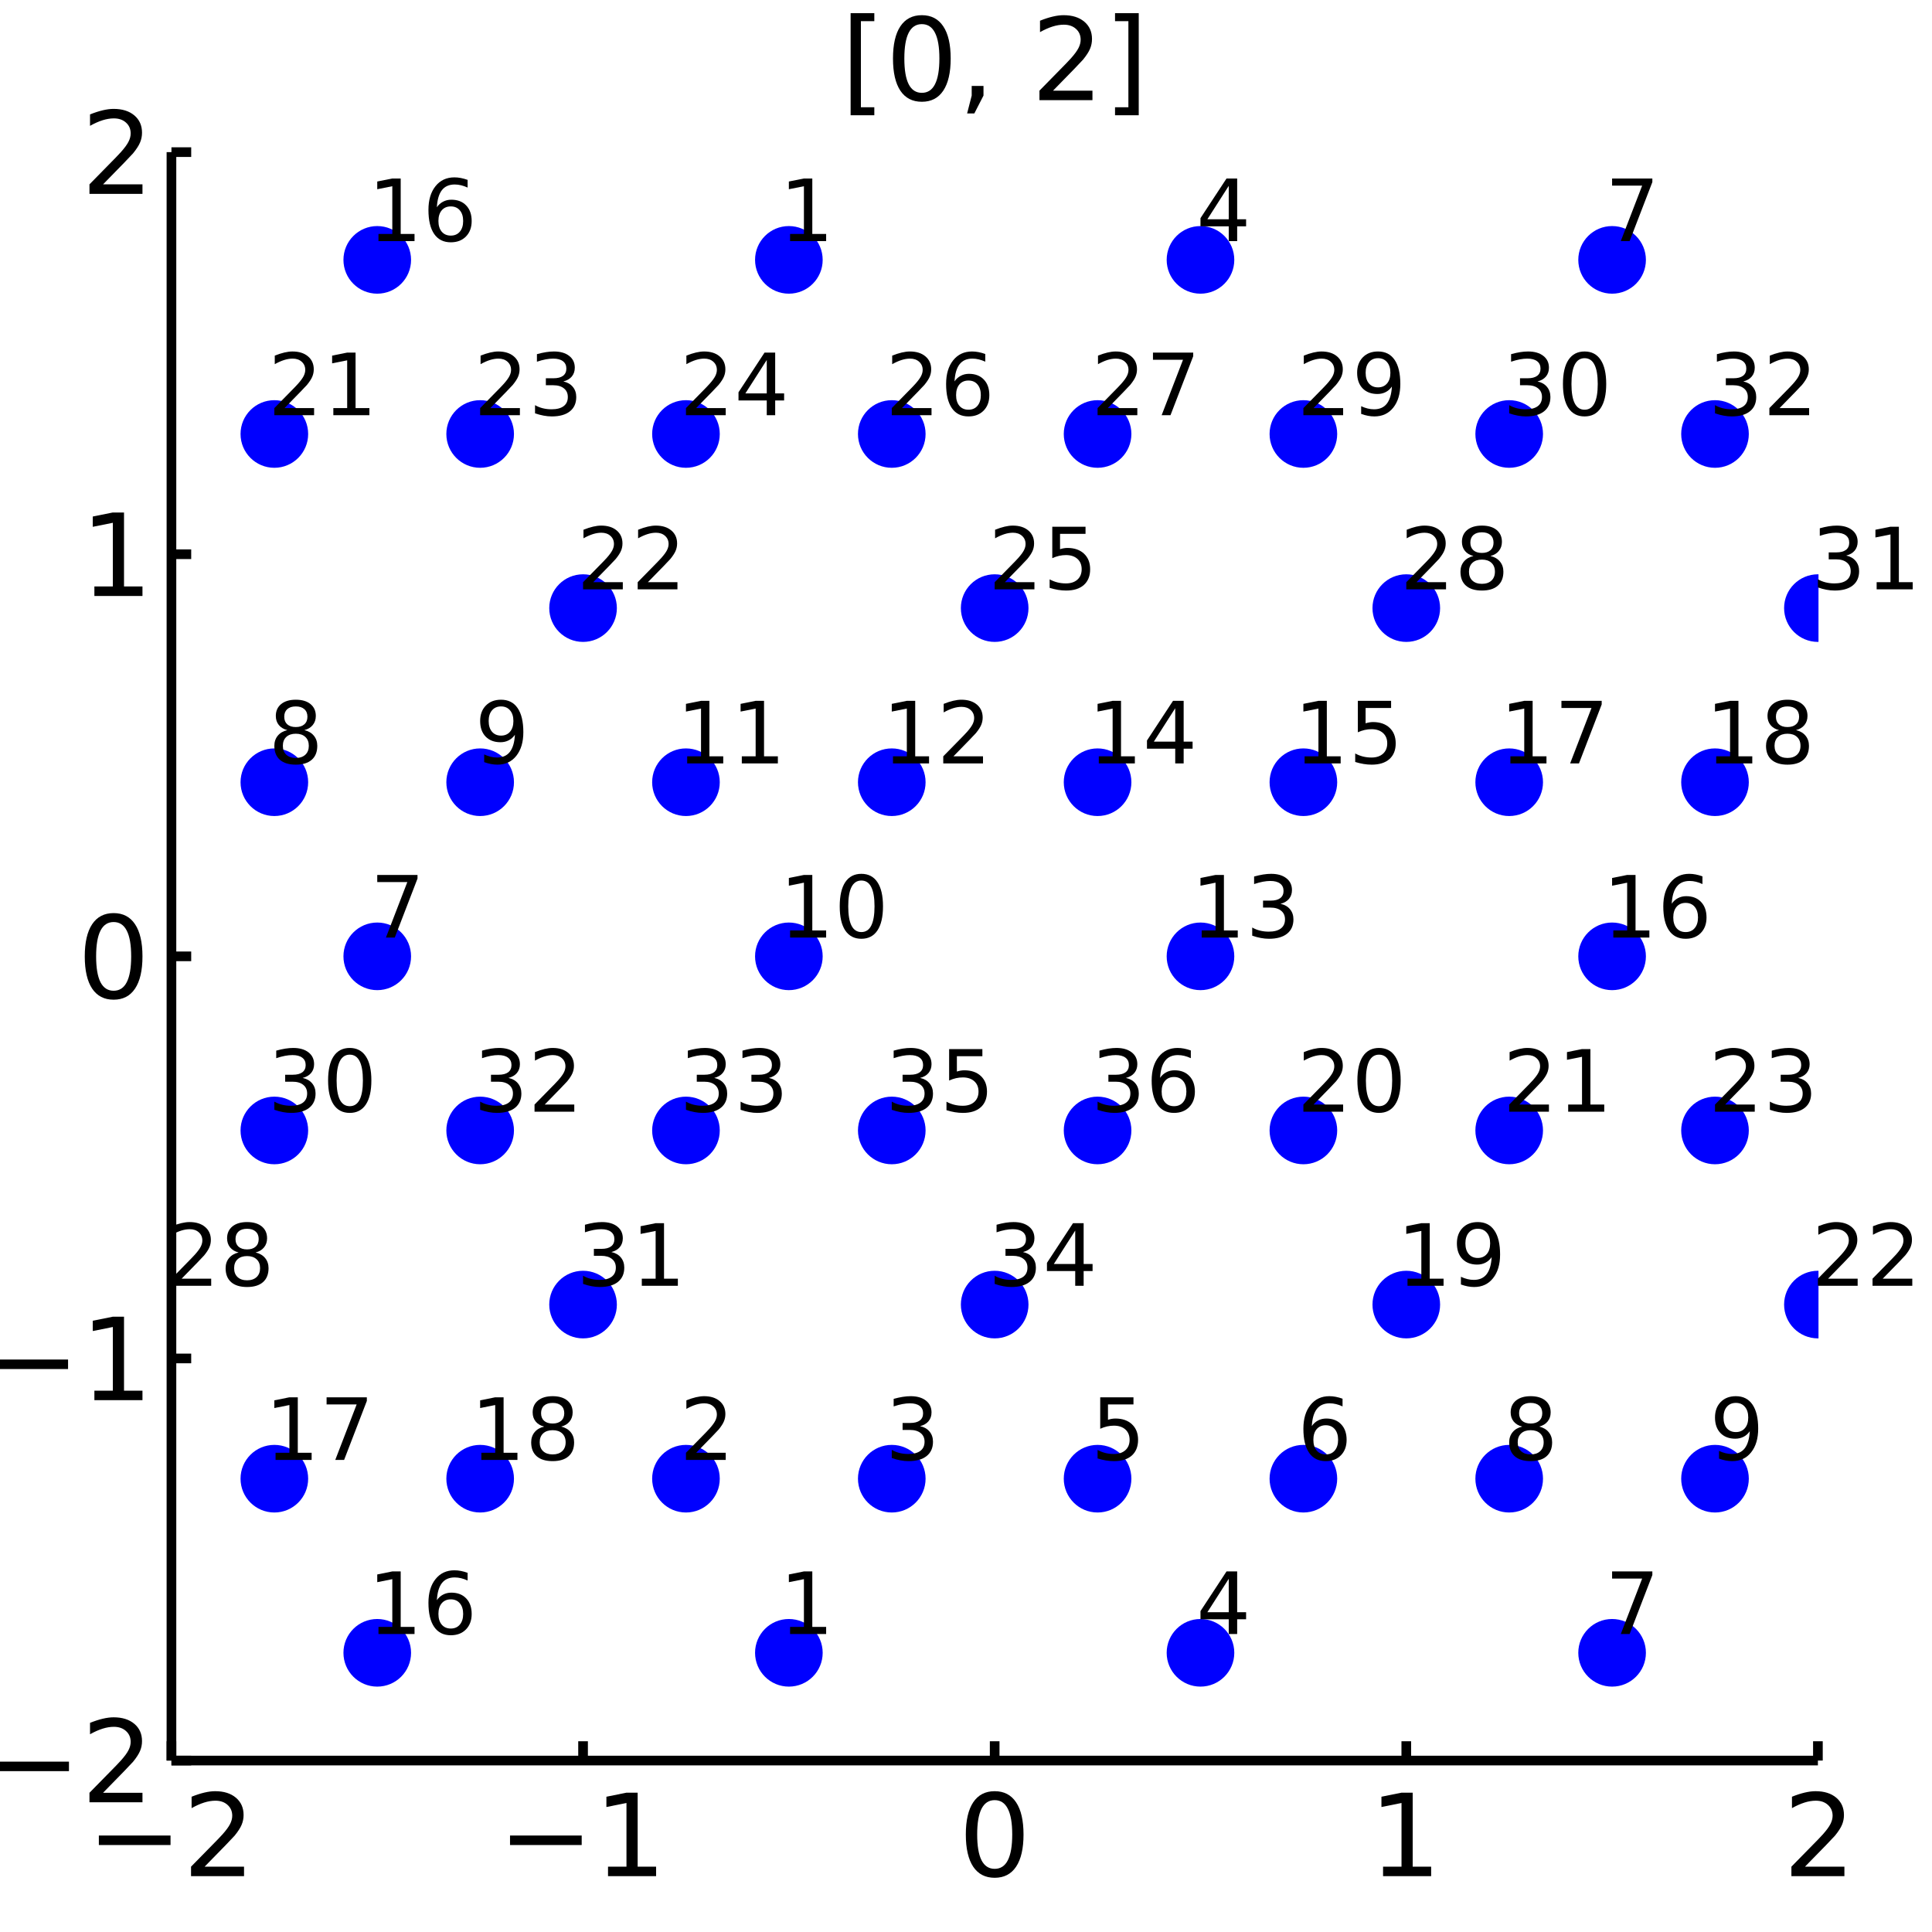 <?xml version="1.0" encoding="utf-8"?>
<svg xmlns="http://www.w3.org/2000/svg" xmlns:xlink="http://www.w3.org/1999/xlink" width="200" height="200" viewBox="0 0 800 800">
<rect x="0" y="0" width="800" height="800" fill="#808080" stroke="none"/>
<defs>
  <clipPath id="clip050">
    <rect x="0" y="0" width="800" height="800"/>
  </clipPath>
</defs>
<path clip-path="url(#clip050)" d="
M0 800 L800 800 L800 0 L0 0  Z
  " fill="#ffffff" fill-rule="evenodd" fill-opacity="1"/>
<defs>
  <clipPath id="clip051">
    <rect x="160" y="80" width="561" height="561"/>
  </clipPath>
</defs>
<path clip-path="url(#clip050)" d="
M70.992 729.008 L752.756 729.008 L752.756 62.992 L70.992 62.992  Z
  " fill="#ffffff" fill-rule="evenodd" fill-opacity="1"/>
<defs>
  <clipPath id="clip052">
    <rect x="70" y="62" width="683" height="667"/>
  </clipPath>
</defs>
<polyline clip-path="url(#clip050)" style="stroke:#000000; stroke-width:4; stroke-opacity:1; fill:none" points="
  70.992,729.008 752.756,729.008 
  "/>
<polyline clip-path="url(#clip050)" style="stroke:#000000; stroke-width:4; stroke-opacity:1; fill:none" points="
  70.992,729.008 70.992,721.016 
  "/>
<polyline clip-path="url(#clip050)" style="stroke:#000000; stroke-width:4; stroke-opacity:1; fill:none" points="
  241.433,729.008 241.433,721.016 
  "/>
<polyline clip-path="url(#clip050)" style="stroke:#000000; stroke-width:4; stroke-opacity:1; fill:none" points="
  411.874,729.008 411.874,721.016 
  "/>
<polyline clip-path="url(#clip050)" style="stroke:#000000; stroke-width:4; stroke-opacity:1; fill:none" points="
  582.315,729.008 582.315,721.016 
  "/>
<polyline clip-path="url(#clip050)" style="stroke:#000000; stroke-width:4; stroke-opacity:1; fill:none" points="
  752.756,729.008 752.756,721.016 
  "/>
<path clip-path="url(#clip050)" d="M 0 0 M40.934 760.051 L70.61 760.051 L70.61 763.986 L40.934 763.986 L40.934 760.051 Z" fill="#000000" fill-rule="evenodd" fill-opacity="1" /><path clip-path="url(#clip050)" d="M 0 0 M84.731 772.945 L101.05 772.945 L101.05 776.88 L79.106 776.88 L79.106 772.945 Q81.767 770.19 86.351 765.56 Q90.957 760.908 92.138 759.565 Q94.383 757.042 95.263 755.306 Q96.166 753.547 96.166 751.857 Q96.166 749.102 94.221 747.366 Q92.3 745.63 89.198 745.63 Q86.999 745.63 84.545 746.394 Q82.115 747.158 79.337 748.709 L79.337 743.987 Q82.161 742.852 84.615 742.274 Q87.068 741.695 89.106 741.695 Q94.476 741.695 97.67 744.38 Q100.865 747.065 100.865 751.556 Q100.865 753.686 100.054 755.607 Q99.267 757.505 97.161 760.098 Q96.582 760.769 93.48 763.986 Q90.379 767.181 84.731 772.945 Z" fill="#000000" fill-rule="evenodd" fill-opacity="1" /><path clip-path="url(#clip050)" d="M 0 0 M211.19 760.051 L240.866 760.051 L240.866 763.986 L211.19 763.986 L211.19 760.051 Z" fill="#000000" fill-rule="evenodd" fill-opacity="1" /><path clip-path="url(#clip050)" d="M 0 0 M251.769 772.945 L259.408 772.945 L259.408 746.579 L251.097 748.246 L251.097 743.987 L259.361 742.32 L264.037 742.32 L264.037 772.945 L271.676 772.945 L271.676 776.88 L251.769 776.88 L251.769 772.945 Z" fill="#000000" fill-rule="evenodd" fill-opacity="1" /><path clip-path="url(#clip050)" d="M 0 0 M411.874 745.399 Q408.263 745.399 406.434 748.963 Q404.629 752.505 404.629 759.635 Q404.629 766.741 406.434 770.306 Q408.263 773.847 411.874 773.847 Q415.508 773.847 417.314 770.306 Q419.142 766.741 419.142 759.635 Q419.142 752.505 417.314 748.963 Q415.508 745.399 411.874 745.399 M411.874 741.695 Q417.684 741.695 420.74 746.301 Q423.818 750.885 423.818 759.635 Q423.818 768.361 420.74 772.968 Q417.684 777.551 411.874 777.551 Q406.064 777.551 402.985 772.968 Q399.93 768.361 399.93 759.635 Q399.93 750.885 402.985 746.301 Q406.064 741.695 411.874 741.695 Z" fill="#000000" fill-rule="evenodd" fill-opacity="1" /><path clip-path="url(#clip050)" d="M 0 0 M572.697 772.945 L580.336 772.945 L580.336 746.579 L572.026 748.246 L572.026 743.987 L580.29 742.32 L584.965 742.32 L584.965 772.945 L592.604 772.945 L592.604 776.88 L572.697 776.88 L572.697 772.945 Z" fill="#000000" fill-rule="evenodd" fill-opacity="1" /><path clip-path="url(#clip050)" d="M 0 0 M747.409 772.945 L763.728 772.945 L763.728 776.88 L741.784 776.88 L741.784 772.945 Q744.446 770.19 749.029 765.56 Q753.636 760.908 754.816 759.565 Q757.061 757.042 757.941 755.306 Q758.844 753.547 758.844 751.857 Q758.844 749.102 756.899 747.366 Q754.978 745.63 751.876 745.63 Q749.677 745.63 747.224 746.394 Q744.793 747.158 742.015 748.709 L742.015 743.987 Q744.839 742.852 747.293 742.274 Q749.747 741.695 751.784 741.695 Q757.154 741.695 760.348 744.38 Q763.543 747.065 763.543 751.556 Q763.543 753.686 762.733 755.607 Q761.946 757.505 759.839 760.098 Q759.261 760.769 756.159 763.986 Q753.057 767.181 747.409 772.945 Z" fill="#000000" fill-rule="evenodd" fill-opacity="1" /><polyline clip-path="url(#clip050)" style="stroke:#000000; stroke-width:4; stroke-opacity:1; fill:none" points="
  70.992,729.008 70.992,62.992 
  "/>
<polyline clip-path="url(#clip050)" style="stroke:#000000; stroke-width:4; stroke-opacity:1; fill:none" points="
  70.992,729.008 79.173,729.008 
  "/>
<polyline clip-path="url(#clip050)" style="stroke:#000000; stroke-width:4; stroke-opacity:1; fill:none" points="
  70.992,562.504 79.173,562.504 
  "/>
<polyline clip-path="url(#clip050)" style="stroke:#000000; stroke-width:4; stroke-opacity:1; fill:none" points="
  70.992,396 79.173,396 
  "/>
<polyline clip-path="url(#clip050)" style="stroke:#000000; stroke-width:4; stroke-opacity:1; fill:none" points="
  70.992,229.496 79.173,229.496 
  "/>
<polyline clip-path="url(#clip050)" style="stroke:#000000; stroke-width:4; stroke-opacity:1; fill:none" points="
  70.992,62.992 79.173,62.992 
  "/>
<path clip-path="url(#clip050)" d="M 0 0 M-1.123 729.459 L28.552 729.459 L28.552 733.394 L-1.123 733.394 L-1.123 729.459 Z" fill="#000000" fill-rule="evenodd" fill-opacity="1" /><path clip-path="url(#clip050)" d="M 0 0 M42.673 742.353 L58.992 742.353 L58.992 746.288 L37.048 746.288 L37.048 742.353 Q39.71 739.598 44.293 734.968 Q48.9 730.316 50.08 728.973 Q52.325 726.45 53.205 724.714 Q54.108 722.955 54.108 721.265 Q54.108 718.51 52.163 716.774 Q50.242 715.038 47.14 715.038 Q44.941 715.038 42.488 715.802 Q40.057 716.566 37.279 718.117 L37.279 713.395 Q40.103 712.26 42.557 711.682 Q45.011 711.103 47.048 711.103 Q52.418 711.103 55.612 713.788 Q58.807 716.473 58.807 720.964 Q58.807 723.094 57.997 725.015 Q57.21 726.913 55.103 729.506 Q54.525 730.177 51.423 733.394 Q48.321 736.589 42.673 742.353 Z" fill="#000000" fill-rule="evenodd" fill-opacity="1" /><path clip-path="url(#clip050)" d="M 0 0 M-1.494 562.955 L28.182 562.955 L28.182 566.89 L-1.494 566.89 L-1.494 562.955 Z" fill="#000000" fill-rule="evenodd" fill-opacity="1" /><path clip-path="url(#clip050)" d="M 0 0 M39.085 575.849 L46.724 575.849 L46.724 549.483 L38.413 551.15 L38.413 546.891 L46.677 545.224 L51.353 545.224 L51.353 575.849 L58.992 575.849 L58.992 579.784 L39.085 579.784 L39.085 575.849 Z" fill="#000000" fill-rule="evenodd" fill-opacity="1" /><path clip-path="url(#clip050)" d="M 0 0 M47.048 381.799 Q43.437 381.799 41.608 385.363 Q39.802 388.905 39.802 396.035 Q39.802 403.141 41.608 406.706 Q43.437 410.248 47.048 410.248 Q50.682 410.248 52.487 406.706 Q54.316 403.141 54.316 396.035 Q54.316 388.905 52.487 385.363 Q50.682 381.799 47.048 381.799 M47.048 378.095 Q52.858 378.095 55.913 382.701 Q58.992 387.285 58.992 396.035 Q58.992 404.762 55.913 409.368 Q52.858 413.951 47.048 413.951 Q41.238 413.951 38.159 409.368 Q35.103 404.762 35.103 396.035 Q35.103 387.285 38.159 382.701 Q41.238 378.095 47.048 378.095 Z" fill="#000000" fill-rule="evenodd" fill-opacity="1" /><path clip-path="url(#clip050)" d="M 0 0 M39.085 242.841 L46.724 242.841 L46.724 216.475 L38.413 218.142 L38.413 213.883 L46.677 212.216 L51.353 212.216 L51.353 242.841 L58.992 242.841 L58.992 246.776 L39.085 246.776 L39.085 242.841 Z" fill="#000000" fill-rule="evenodd" fill-opacity="1" /><path clip-path="url(#clip050)" d="M 0 0 M42.673 76.337 L58.992 76.337 L58.992 80.272 L37.048 80.272 L37.048 76.337 Q39.71 73.582 44.293 68.953 Q48.9 64.3 50.08 62.957 Q52.325 60.434 53.205 58.698 Q54.108 56.939 54.108 55.249 Q54.108 52.495 52.163 50.758 Q50.242 49.022 47.14 49.022 Q44.941 49.022 42.488 49.786 Q40.057 50.55 37.279 52.101 L37.279 47.379 Q40.103 46.245 42.557 45.666 Q45.011 45.087 47.048 45.087 Q52.418 45.087 55.612 47.772 Q58.807 50.458 58.807 54.948 Q58.807 57.078 57.997 58.999 Q57.21 60.897 55.103 63.49 Q54.525 64.161 51.423 67.379 Q48.321 70.573 42.673 76.337 Z" fill="#000000" fill-rule="evenodd" fill-opacity="1" /><path clip-path="url(#clip050)" d="M 0 0 M352.222 5.454 L362.036 5.454 L362.036 8.764 L356.481 8.764 L356.481 44.412 L362.036 44.412 L362.036 47.722 L352.222 47.722 L352.222 5.454 Z" fill="#000000" fill-rule="evenodd" fill-opacity="1" /><path clip-path="url(#clip050)" d="M 0 0 M381.712 9.991 Q378.101 9.991 376.272 13.556 Q374.467 17.097 374.467 24.227 Q374.467 31.333 376.272 34.898 Q378.101 38.44 381.712 38.44 Q385.346 38.44 387.152 34.898 Q388.981 31.333 388.981 24.227 Q388.981 17.097 387.152 13.556 Q385.346 9.991 381.712 9.991 M381.712 6.287 Q387.522 6.287 390.578 10.893 Q393.657 15.477 393.657 24.227 Q393.657 32.953 390.578 37.56 Q387.522 42.143 381.712 42.143 Q375.902 42.143 372.823 37.56 Q369.768 32.953 369.768 24.227 Q369.768 15.477 372.823 10.893 Q375.902 6.287 381.712 6.287 Z" fill="#000000" fill-rule="evenodd" fill-opacity="1" /><path clip-path="url(#clip050)" d="M 0 0 M402.36 35.592 L407.244 35.592 L407.244 39.574 L403.448 46.981 L400.462 46.981 L402.36 39.574 L402.36 35.592 Z" fill="#000000" fill-rule="evenodd" fill-opacity="1" /><path clip-path="url(#clip050)" d="M 0 0 M436.041 37.537 L452.36 37.537 L452.36 41.472 L430.416 41.472 L430.416 37.537 Q433.078 34.782 437.661 30.153 Q442.267 25.5 443.448 24.157 Q445.693 21.634 446.573 19.898 Q447.476 18.139 447.476 16.449 Q447.476 13.694 445.531 11.958 Q443.61 10.222 440.508 10.222 Q438.309 10.222 435.855 10.986 Q433.425 11.75 430.647 13.301 L430.647 8.579 Q433.471 7.444 435.925 6.866 Q438.379 6.287 440.416 6.287 Q445.786 6.287 448.98 8.972 Q452.175 11.657 452.175 16.148 Q452.175 18.278 451.365 20.199 Q450.578 22.097 448.471 24.69 Q447.892 25.361 444.791 28.579 Q441.689 31.773 436.041 37.537 Z" fill="#000000" fill-rule="evenodd" fill-opacity="1" /><path clip-path="url(#clip050)" d="M 0 0 M471.526 5.454 L471.526 47.722 L461.712 47.722 L461.712 44.412 L467.244 44.412 L467.244 8.764 L461.712 8.764 L461.712 5.454 L471.526 5.454 Z" fill="#000000" fill-rule="evenodd" fill-opacity="1" /><circle clip-path="url(#clip052)" cx="326.654" cy="684.393" r="14" fill="#0000ff" fill-rule="evenodd" fill-opacity="1" stroke="none"/>
<circle clip-path="url(#clip052)" cx="284.043" cy="612.295" r="14" fill="#0000ff" fill-rule="evenodd" fill-opacity="1" stroke="none"/>
<circle clip-path="url(#clip052)" cx="369.264" cy="612.295" r="14" fill="#0000ff" fill-rule="evenodd" fill-opacity="1" stroke="none"/>
<circle clip-path="url(#clip052)" cx="497.094" cy="684.393" r="14" fill="#0000ff" fill-rule="evenodd" fill-opacity="1" stroke="none"/>
<circle clip-path="url(#clip052)" cx="454.484" cy="612.295" r="14" fill="#0000ff" fill-rule="evenodd" fill-opacity="1" stroke="none"/>
<circle clip-path="url(#clip052)" cx="539.705" cy="612.295" r="14" fill="#0000ff" fill-rule="evenodd" fill-opacity="1" stroke="none"/>
<circle clip-path="url(#clip052)" cx="667.535" cy="684.393" r="14" fill="#0000ff" fill-rule="evenodd" fill-opacity="1" stroke="none"/>
<circle clip-path="url(#clip052)" cx="624.925" cy="612.295" r="14" fill="#0000ff" fill-rule="evenodd" fill-opacity="1" stroke="none"/>
<circle clip-path="url(#clip052)" cx="710.146" cy="612.295" r="14" fill="#0000ff" fill-rule="evenodd" fill-opacity="1" stroke="none"/>
<circle clip-path="url(#clip052)" cx="156.213" cy="684.393" r="14" fill="#0000ff" fill-rule="evenodd" fill-opacity="1" stroke="none"/>
<circle clip-path="url(#clip052)" cx="113.602" cy="612.295" r="14" fill="#0000ff" fill-rule="evenodd" fill-opacity="1" stroke="none"/>
<circle clip-path="url(#clip052)" cx="198.823" cy="612.295" r="14" fill="#0000ff" fill-rule="evenodd" fill-opacity="1" stroke="none"/>
<circle clip-path="url(#clip052)" cx="582.315" cy="540.197" r="14" fill="#0000ff" fill-rule="evenodd" fill-opacity="1" stroke="none"/>
<circle clip-path="url(#clip052)" cx="539.705" cy="468.098" r="14" fill="#0000ff" fill-rule="evenodd" fill-opacity="1" stroke="none"/>
<circle clip-path="url(#clip052)" cx="624.925" cy="468.098" r="14" fill="#0000ff" fill-rule="evenodd" fill-opacity="1" stroke="none"/>
<circle clip-path="url(#clip052)" cx="411.874" cy="540.197" r="14" fill="#0000ff" fill-rule="evenodd" fill-opacity="1" stroke="none"/>
<circle clip-path="url(#clip052)" cx="369.264" cy="468.098" r="14" fill="#0000ff" fill-rule="evenodd" fill-opacity="1" stroke="none"/>
<circle clip-path="url(#clip052)" cx="454.484" cy="468.098" r="14" fill="#0000ff" fill-rule="evenodd" fill-opacity="1" stroke="none"/>
<path clip-path="url(#clip050)" d="M 0 0 M327.157 673.666 L332.886 673.666 L332.886 653.892 L326.654 655.142 L326.654 651.947 L332.851 650.697 L336.358 650.697 L336.358 673.666 L342.087 673.666 L342.087 676.617 L327.157 676.617 L327.157 673.666 Z" fill="#000000" fill-rule="evenodd" fill-opacity="1" /><path clip-path="url(#clip050)" d="M 0 0 M288.262 601.568 L300.502 601.568 L300.502 604.519 L284.043 604.519 L284.043 601.568 Q286.04 599.502 289.477 596.029 Q292.932 592.54 293.818 591.533 Q295.502 589.641 296.161 588.338 Q296.838 587.019 296.838 585.752 Q296.838 583.686 295.38 582.384 Q293.939 581.082 291.613 581.082 Q289.963 581.082 288.123 581.654 Q286.3 582.227 284.217 583.391 L284.217 579.849 Q286.335 578.998 288.175 578.564 Q290.015 578.13 291.543 578.13 Q295.571 578.13 297.967 580.144 Q300.363 582.158 300.363 585.526 Q300.363 587.123 299.755 588.564 Q299.165 589.988 297.585 591.932 Q297.151 592.436 294.824 594.849 Q292.498 597.245 288.262 601.568 Z" fill="#000000" fill-rule="evenodd" fill-opacity="1" /><path clip-path="url(#clip050)" d="M 0 0 M380.982 590.543 Q383.5 591.082 384.906 592.783 Q386.33 594.484 386.33 596.984 Q386.33 600.821 383.691 602.922 Q381.052 605.022 376.191 605.022 Q374.559 605.022 372.823 604.693 Q371.104 604.38 369.264 603.738 L369.264 600.352 Q370.722 601.203 372.458 601.637 Q374.194 602.071 376.087 602.071 Q379.385 602.071 381.104 600.769 Q382.84 599.467 382.84 596.984 Q382.84 594.693 381.226 593.408 Q379.628 592.106 376.764 592.106 L373.743 592.106 L373.743 589.224 L376.903 589.224 Q379.489 589.224 380.861 588.2 Q382.232 587.158 382.232 585.214 Q382.232 583.217 380.809 582.158 Q379.403 581.082 376.764 581.082 Q375.323 581.082 373.673 581.394 Q372.024 581.707 370.045 582.366 L370.045 579.241 Q372.042 578.686 373.778 578.408 Q375.531 578.13 377.076 578.13 Q381.069 578.13 383.396 579.953 Q385.722 581.759 385.722 584.849 Q385.722 587.002 384.489 588.495 Q383.257 589.97 380.982 590.543 Z" fill="#000000" fill-rule="evenodd" fill-opacity="1" /><path clip-path="url(#clip050)" d="M 0 0 M508.796 653.753 L499.942 667.59 L508.796 667.59 L508.796 653.753 M507.876 650.697 L512.285 650.697 L512.285 667.59 L515.983 667.59 L515.983 670.506 L512.285 670.506 L512.285 676.617 L508.796 676.617 L508.796 670.506 L497.094 670.506 L497.094 667.121 L507.876 650.697 Z" fill="#000000" fill-rule="evenodd" fill-opacity="1" /><path clip-path="url(#clip050)" d="M 0 0 M455.578 578.599 L469.345 578.599 L469.345 581.55 L458.79 581.55 L458.79 587.904 Q459.554 587.644 460.318 587.523 Q461.081 587.384 461.845 587.384 Q466.186 587.384 468.72 589.762 Q471.255 592.141 471.255 596.203 Q471.255 600.387 468.651 602.713 Q466.047 605.022 461.307 605.022 Q459.675 605.022 457.974 604.745 Q456.29 604.467 454.484 603.911 L454.484 600.387 Q456.047 601.238 457.713 601.654 Q459.38 602.071 461.238 602.071 Q464.241 602.071 465.995 600.491 Q467.748 598.911 467.748 596.203 Q467.748 593.495 465.995 591.915 Q464.241 590.335 461.238 590.335 Q459.831 590.335 458.425 590.648 Q457.036 590.96 455.578 591.62 L455.578 578.599 Z" fill="#000000" fill-rule="evenodd" fill-opacity="1" /><path clip-path="url(#clip050)" d="M 0 0 M548.958 590.161 Q546.597 590.161 545.208 591.776 Q543.837 593.391 543.837 596.203 Q543.837 598.998 545.208 600.63 Q546.597 602.245 548.958 602.245 Q551.319 602.245 552.691 600.63 Q554.08 598.998 554.08 596.203 Q554.08 593.391 552.691 591.776 Q551.319 590.161 548.958 590.161 M555.92 579.172 L555.92 582.366 Q554.6 581.741 553.246 581.411 Q551.91 581.082 550.59 581.082 Q547.118 581.082 545.278 583.425 Q543.455 585.769 543.194 590.509 Q544.219 588.998 545.764 588.2 Q547.309 587.384 549.166 587.384 Q553.073 587.384 555.33 589.762 Q557.604 592.123 557.604 596.203 Q557.604 600.196 555.243 602.609 Q552.882 605.022 548.958 605.022 Q544.462 605.022 542.083 601.585 Q539.705 598.13 539.705 591.585 Q539.705 585.439 542.621 581.793 Q545.538 578.13 550.451 578.13 Q551.771 578.13 553.107 578.391 Q554.462 578.651 555.92 579.172 Z" fill="#000000" fill-rule="evenodd" fill-opacity="1" /><path clip-path="url(#clip050)" d="M 0 0 M667.535 650.697 L684.202 650.697 L684.202 652.19 L674.792 676.617 L671.129 676.617 L679.983 653.649 L667.535 653.649 L667.535 650.697 Z" fill="#000000" fill-rule="evenodd" fill-opacity="1" /><path clip-path="url(#clip050)" d="M 0 0 M633.814 592.21 Q631.314 592.21 629.873 593.547 Q628.449 594.884 628.449 597.227 Q628.449 599.571 629.873 600.908 Q631.314 602.245 633.814 602.245 Q636.314 602.245 637.755 600.908 Q639.196 599.554 639.196 597.227 Q639.196 594.884 637.755 593.547 Q636.331 592.21 633.814 592.21 M630.307 590.717 Q628.05 590.161 626.783 588.616 Q625.533 587.071 625.533 584.849 Q625.533 581.741 627.738 579.936 Q629.96 578.13 633.814 578.13 Q637.686 578.13 639.89 579.936 Q642.095 581.741 642.095 584.849 Q642.095 587.071 640.828 588.616 Q639.578 590.161 637.338 590.717 Q639.873 591.307 641.279 593.026 Q642.703 594.745 642.703 597.227 Q642.703 600.995 640.394 603.009 Q638.102 605.022 633.814 605.022 Q629.526 605.022 627.217 603.009 Q624.925 600.995 624.925 597.227 Q624.925 594.745 626.349 593.026 Q627.772 591.307 630.307 590.717 M629.022 585.179 Q629.022 587.193 630.272 588.321 Q631.54 589.45 633.814 589.45 Q636.071 589.45 637.338 588.321 Q638.623 587.193 638.623 585.179 Q638.623 583.165 637.338 582.036 Q636.071 580.908 633.814 580.908 Q631.54 580.908 630.272 582.036 Q629.022 583.165 629.022 585.179 Z" fill="#000000" fill-rule="evenodd" fill-opacity="1" /><path clip-path="url(#clip050)" d="M 0 0 M711.812 603.981 L711.812 600.786 Q713.132 601.411 714.486 601.741 Q715.84 602.071 717.142 602.071 Q720.614 602.071 722.437 599.745 Q724.278 597.401 724.538 592.644 Q723.531 594.137 721.986 594.936 Q720.441 595.734 718.566 595.734 Q714.677 595.734 712.403 593.391 Q710.146 591.029 710.146 586.95 Q710.146 582.957 712.507 580.543 Q714.868 578.13 718.791 578.13 Q723.288 578.13 725.649 581.585 Q728.028 585.023 728.028 591.585 Q728.028 597.713 725.111 601.377 Q722.212 605.022 717.298 605.022 Q715.979 605.022 714.625 604.762 Q713.271 604.502 711.812 603.981 M718.791 592.991 Q721.153 592.991 722.524 591.377 Q723.913 589.762 723.913 586.95 Q723.913 584.154 722.524 582.54 Q721.153 580.908 718.791 580.908 Q716.43 580.908 715.041 582.54 Q713.67 584.154 713.67 586.95 Q713.67 589.762 715.041 591.377 Q716.43 592.991 718.791 592.991 Z" fill="#000000" fill-rule="evenodd" fill-opacity="1" /><path clip-path="url(#clip050)" d="M 0 0 M156.716 673.666 L162.445 673.666 L162.445 653.892 L156.213 655.142 L156.213 651.947 L162.41 650.697 L165.917 650.697 L165.917 673.666 L171.647 673.666 L171.647 676.617 L156.716 676.617 L156.716 673.666 Z" fill="#000000" fill-rule="evenodd" fill-opacity="1" /><path clip-path="url(#clip050)" d="M 0 0 M186.664 662.26 Q184.303 662.26 182.914 663.874 Q181.542 665.489 181.542 668.301 Q181.542 671.096 182.914 672.728 Q184.303 674.343 186.664 674.343 Q189.025 674.343 190.396 672.728 Q191.785 671.096 191.785 668.301 Q191.785 665.489 190.396 663.874 Q189.025 662.26 186.664 662.26 M193.626 651.27 L193.626 654.465 Q192.306 653.84 190.952 653.51 Q189.615 653.18 188.296 653.18 Q184.824 653.18 182.983 655.524 Q181.16 657.867 180.9 662.607 Q181.924 661.097 183.469 660.298 Q185.015 659.482 186.872 659.482 Q190.778 659.482 193.035 661.86 Q195.31 664.222 195.31 668.301 Q195.31 672.294 192.949 674.708 Q190.587 677.121 186.664 677.121 Q182.167 677.121 179.789 673.683 Q177.41 670.228 177.41 663.683 Q177.41 657.538 180.327 653.892 Q183.244 650.229 188.157 650.229 Q189.476 650.229 190.813 650.489 Q192.167 650.749 193.626 651.27 Z" fill="#000000" fill-rule="evenodd" fill-opacity="1" /><path clip-path="url(#clip050)" d="M 0 0 M114.106 601.568 L119.835 601.568 L119.835 581.793 L113.602 583.043 L113.602 579.849 L119.8 578.599 L123.307 578.599 L123.307 601.568 L129.036 601.568 L129.036 604.519 L114.106 604.519 L114.106 601.568 Z" fill="#000000" fill-rule="evenodd" fill-opacity="1" /><path clip-path="url(#clip050)" d="M 0 0 M135.234 578.599 L151.901 578.599 L151.901 580.092 L142.491 604.519 L138.828 604.519 L147.682 581.55 L135.234 581.55 L135.234 578.599 Z" fill="#000000" fill-rule="evenodd" fill-opacity="1" /><path clip-path="url(#clip050)" d="M 0 0 M199.326 601.568 L205.055 601.568 L205.055 581.793 L198.823 583.043 L198.823 579.849 L205.021 578.599 L208.528 578.599 L208.528 601.568 L214.257 601.568 L214.257 604.519 L199.326 604.519 L199.326 601.568 Z" fill="#000000" fill-rule="evenodd" fill-opacity="1" /><path clip-path="url(#clip050)" d="M 0 0 M228.84 592.21 Q226.34 592.21 224.899 593.547 Q223.475 594.884 223.475 597.227 Q223.475 599.571 224.899 600.908 Q226.34 602.245 228.84 602.245 Q231.34 602.245 232.781 600.908 Q234.222 599.554 234.222 597.227 Q234.222 594.884 232.781 593.547 Q231.357 592.21 228.84 592.21 M225.333 590.717 Q223.076 590.161 221.809 588.616 Q220.559 587.071 220.559 584.849 Q220.559 581.741 222.764 579.936 Q224.986 578.13 228.84 578.13 Q232.712 578.13 234.916 579.936 Q237.121 581.741 237.121 584.849 Q237.121 587.071 235.854 588.616 Q234.604 590.161 232.364 590.717 Q234.899 591.307 236.305 593.026 Q237.729 594.745 237.729 597.227 Q237.729 600.995 235.42 603.009 Q233.128 605.022 228.84 605.022 Q224.552 605.022 222.243 603.009 Q219.951 600.995 219.951 597.227 Q219.951 594.745 221.375 593.026 Q222.798 591.307 225.333 590.717 M224.048 585.179 Q224.048 587.193 225.298 588.321 Q226.566 589.45 228.84 589.45 Q231.097 589.45 232.364 588.321 Q233.649 587.193 233.649 585.179 Q233.649 583.165 232.364 582.036 Q231.097 580.908 228.84 580.908 Q226.566 580.908 225.298 582.036 Q224.048 583.165 224.048 585.179 Z" fill="#000000" fill-rule="evenodd" fill-opacity="1" /><path clip-path="url(#clip050)" d="M 0 0 M582.818 529.469 L588.548 529.469 L588.548 509.695 L582.315 510.945 L582.315 507.751 L588.513 506.501 L592.02 506.501 L592.02 529.469 L597.749 529.469 L597.749 532.421 L582.818 532.421 L582.818 529.469 Z" fill="#000000" fill-rule="evenodd" fill-opacity="1" /><path clip-path="url(#clip050)" d="M 0 0 M604.936 531.882 L604.936 528.688 Q606.256 529.313 607.61 529.643 Q608.964 529.973 610.266 529.973 Q613.738 529.973 615.561 527.646 Q617.402 525.303 617.662 520.546 Q616.655 522.039 615.11 522.837 Q613.565 523.636 611.69 523.636 Q607.801 523.636 605.527 521.292 Q603.27 518.931 603.27 514.851 Q603.27 510.858 605.631 508.445 Q607.992 506.032 611.915 506.032 Q616.412 506.032 618.773 509.487 Q621.152 512.924 621.152 519.487 Q621.152 525.615 618.235 529.278 Q615.336 532.924 610.422 532.924 Q609.103 532.924 607.749 532.664 Q606.395 532.403 604.936 531.882 M611.915 520.893 Q614.277 520.893 615.648 519.278 Q617.037 517.664 617.037 514.851 Q617.037 512.056 615.648 510.442 Q614.277 508.81 611.915 508.81 Q609.554 508.81 608.166 510.442 Q606.794 512.056 606.794 514.851 Q606.794 517.664 608.166 519.278 Q609.554 520.893 611.915 520.893 Z" fill="#000000" fill-rule="evenodd" fill-opacity="1" /><path clip-path="url(#clip050)" d="M 0 0 M543.923 457.371 L556.163 457.371 L556.163 460.322 L539.705 460.322 L539.705 457.371 Q541.701 455.305 545.139 451.833 Q548.594 448.343 549.479 447.336 Q551.163 445.444 551.823 444.142 Q552.5 442.822 552.5 441.555 Q552.5 439.489 551.041 438.187 Q549.601 436.885 547.274 436.885 Q545.625 436.885 543.785 437.458 Q541.962 438.031 539.878 439.194 L539.878 435.652 Q541.996 434.802 543.837 434.368 Q545.677 433.934 547.205 433.934 Q551.232 433.934 553.628 435.947 Q556.024 437.961 556.024 441.329 Q556.024 442.927 555.416 444.368 Q554.826 445.791 553.246 447.736 Q552.812 448.239 550.486 450.652 Q548.16 453.048 543.923 457.371 Z" fill="#000000" fill-rule="evenodd" fill-opacity="1" /><path clip-path="url(#clip050)" d="M 0 0 M571.024 436.711 Q568.316 436.711 566.944 439.385 Q565.59 442.041 565.59 447.388 Q565.59 452.718 566.944 455.392 Q568.316 458.048 571.024 458.048 Q573.75 458.048 575.104 455.392 Q576.475 452.718 576.475 447.388 Q576.475 442.041 575.104 439.385 Q573.75 436.711 571.024 436.711 M571.024 433.934 Q575.382 433.934 577.673 437.388 Q579.982 440.826 579.982 447.388 Q579.982 453.933 577.673 457.388 Q575.382 460.826 571.024 460.826 Q566.666 460.826 564.357 457.388 Q562.066 453.933 562.066 447.388 Q562.066 440.826 564.357 437.388 Q566.666 433.934 571.024 433.934 Z" fill="#000000" fill-rule="evenodd" fill-opacity="1" /><path clip-path="url(#clip050)" d="M 0 0 M629.144 457.371 L641.383 457.371 L641.383 460.322 L624.925 460.322 L624.925 457.371 Q626.922 455.305 630.359 451.833 Q633.814 448.343 634.699 447.336 Q636.383 445.444 637.043 444.142 Q637.72 442.822 637.72 441.555 Q637.72 439.489 636.262 438.187 Q634.821 436.885 632.495 436.885 Q630.845 436.885 629.005 437.458 Q627.182 438.031 625.099 439.194 L625.099 435.652 Q627.217 434.802 629.057 434.368 Q630.897 433.934 632.425 433.934 Q636.453 433.934 638.849 435.947 Q641.245 437.961 641.245 441.329 Q641.245 442.927 640.637 444.368 Q640.047 445.791 638.467 447.736 Q638.033 448.239 635.706 450.652 Q633.38 453.048 629.144 457.371 Z" fill="#000000" fill-rule="evenodd" fill-opacity="1" /><path clip-path="url(#clip050)" d="M 0 0 M649.352 457.371 L655.081 457.371 L655.081 437.597 L648.849 438.847 L648.849 435.652 L655.047 434.402 L658.553 434.402 L658.553 457.371 L664.283 457.371 L664.283 460.322 L649.352 460.322 L649.352 457.371 Z" fill="#000000" fill-rule="evenodd" fill-opacity="1" /><path clip-path="url(#clip050)" d="M 0 0 M423.593 518.445 Q426.11 518.983 427.516 520.685 Q428.94 522.386 428.94 524.886 Q428.94 528.723 426.301 530.823 Q423.662 532.924 418.801 532.924 Q417.169 532.924 415.433 532.594 Q413.714 532.282 411.874 531.639 L411.874 528.254 Q413.332 529.105 415.068 529.539 Q416.805 529.973 418.697 529.973 Q421.995 529.973 423.714 528.671 Q425.45 527.369 425.45 524.886 Q425.45 522.594 423.836 521.31 Q422.239 520.008 419.374 520.008 L416.353 520.008 L416.353 517.126 L419.513 517.126 Q422.1 517.126 423.471 516.101 Q424.843 515.06 424.843 513.115 Q424.843 511.119 423.419 510.06 Q422.013 508.983 419.374 508.983 Q417.933 508.983 416.284 509.296 Q414.634 509.608 412.655 510.268 L412.655 507.143 Q414.652 506.587 416.388 506.31 Q418.141 506.032 419.686 506.032 Q423.68 506.032 426.006 507.855 Q428.332 509.66 428.332 512.751 Q428.332 514.903 427.1 516.396 Q425.867 517.872 423.593 518.445 Z" fill="#000000" fill-rule="evenodd" fill-opacity="1" /><path clip-path="url(#clip050)" d="M 0 0 M445.225 509.556 L436.37 523.393 L445.225 523.393 L445.225 509.556 M444.304 506.501 L448.714 506.501 L448.714 523.393 L452.412 523.393 L452.412 526.31 L448.714 526.31 L448.714 532.421 L445.225 532.421 L445.225 526.31 L433.523 526.31 L433.523 522.924 L444.304 506.501 Z" fill="#000000" fill-rule="evenodd" fill-opacity="1" /><path clip-path="url(#clip050)" d="M 0 0 M380.982 446.347 Q383.5 446.885 384.906 448.586 Q386.33 450.288 386.33 452.788 Q386.33 456.624 383.691 458.725 Q381.052 460.826 376.191 460.826 Q374.559 460.826 372.823 460.496 Q371.104 460.183 369.264 459.541 L369.264 456.156 Q370.722 457.006 372.458 457.44 Q374.194 457.874 376.087 457.874 Q379.385 457.874 381.104 456.572 Q382.84 455.27 382.84 452.788 Q382.84 450.496 381.226 449.211 Q379.628 447.909 376.764 447.909 L373.743 447.909 L373.743 445.027 L376.903 445.027 Q379.489 445.027 380.861 444.003 Q382.232 442.961 382.232 441.017 Q382.232 439.02 380.809 437.961 Q379.403 436.885 376.764 436.885 Q375.323 436.885 373.673 437.197 Q372.024 437.51 370.045 438.17 L370.045 435.045 Q372.042 434.489 373.778 434.211 Q375.531 433.934 377.076 433.934 Q381.069 433.934 383.396 435.756 Q385.722 437.562 385.722 440.652 Q385.722 442.805 384.489 444.298 Q383.257 445.774 380.982 446.347 Z" fill="#000000" fill-rule="evenodd" fill-opacity="1" /><path clip-path="url(#clip050)" d="M 0 0 M393.014 434.402 L406.781 434.402 L406.781 437.354 L396.225 437.354 L396.225 443.708 Q396.989 443.447 397.753 443.326 Q398.517 443.187 399.281 443.187 Q403.621 443.187 406.156 445.565 Q408.691 447.944 408.691 452.006 Q408.691 456.19 406.086 458.517 Q403.482 460.826 398.743 460.826 Q397.111 460.826 395.409 460.548 Q393.725 460.27 391.92 459.715 L391.92 456.19 Q393.482 457.041 395.149 457.458 Q396.816 457.874 398.673 457.874 Q401.677 457.874 403.43 456.295 Q405.184 454.715 405.184 452.006 Q405.184 449.298 403.43 447.718 Q401.677 446.138 398.673 446.138 Q397.267 446.138 395.861 446.451 Q394.472 446.763 393.014 447.423 L393.014 434.402 Z" fill="#000000" fill-rule="evenodd" fill-opacity="1" /><path clip-path="url(#clip050)" d="M 0 0 M466.203 446.347 Q468.72 446.885 470.127 448.586 Q471.55 450.288 471.55 452.788 Q471.55 456.624 468.911 458.725 Q466.272 460.826 461.411 460.826 Q459.779 460.826 458.043 460.496 Q456.325 460.183 454.484 459.541 L454.484 456.156 Q455.943 457.006 457.679 457.44 Q459.415 457.874 461.307 457.874 Q464.606 457.874 466.324 456.572 Q468.061 455.27 468.061 452.788 Q468.061 450.496 466.446 449.211 Q464.849 447.909 461.984 447.909 L458.963 447.909 L458.963 445.027 L462.123 445.027 Q464.71 445.027 466.081 444.003 Q467.453 442.961 467.453 441.017 Q467.453 439.02 466.029 437.961 Q464.623 436.885 461.984 436.885 Q460.543 436.885 458.894 437.197 Q457.245 437.51 455.265 438.17 L455.265 435.045 Q457.262 434.489 458.998 434.211 Q460.752 433.934 462.297 433.934 Q466.29 433.934 468.616 435.756 Q470.942 437.562 470.942 440.652 Q470.942 442.805 469.71 444.298 Q468.477 445.774 466.203 446.347 Z" fill="#000000" fill-rule="evenodd" fill-opacity="1" /><path clip-path="url(#clip050)" d="M 0 0 M486.133 445.965 Q483.772 445.965 482.383 447.579 Q481.012 449.194 481.012 452.006 Q481.012 454.802 482.383 456.433 Q483.772 458.048 486.133 458.048 Q488.494 458.048 489.866 456.433 Q491.255 454.802 491.255 452.006 Q491.255 449.194 489.866 447.579 Q488.494 445.965 486.133 445.965 M493.095 434.975 L493.095 438.17 Q491.776 437.545 490.422 437.215 Q489.085 436.885 487.765 436.885 Q484.293 436.885 482.453 439.229 Q480.63 441.572 480.37 446.312 Q481.394 444.802 482.939 444.003 Q484.484 443.187 486.342 443.187 Q490.248 443.187 492.505 445.565 Q494.779 447.927 494.779 452.006 Q494.779 455.999 492.418 458.413 Q490.057 460.826 486.133 460.826 Q481.637 460.826 479.258 457.388 Q476.88 453.933 476.88 447.388 Q476.88 441.243 479.797 437.597 Q482.713 433.934 487.626 433.934 Q488.946 433.934 490.283 434.194 Q491.637 434.454 493.095 434.975 Z" fill="#000000" fill-rule="evenodd" fill-opacity="1" /><circle clip-path="url(#clip052)" cx="156.213" cy="396" r="14" fill="#0000ff" fill-rule="evenodd" fill-opacity="1" stroke="none"/>
<circle clip-path="url(#clip052)" cx="113.602" cy="323.902" r="14" fill="#0000ff" fill-rule="evenodd" fill-opacity="1" stroke="none"/>
<circle clip-path="url(#clip052)" cx="198.823" cy="323.902" r="14" fill="#0000ff" fill-rule="evenodd" fill-opacity="1" stroke="none"/>
<circle clip-path="url(#clip052)" cx="326.654" cy="396" r="14" fill="#0000ff" fill-rule="evenodd" fill-opacity="1" stroke="none"/>
<circle clip-path="url(#clip052)" cx="284.043" cy="323.902" r="14" fill="#0000ff" fill-rule="evenodd" fill-opacity="1" stroke="none"/>
<circle clip-path="url(#clip052)" cx="369.264" cy="323.902" r="14" fill="#0000ff" fill-rule="evenodd" fill-opacity="1" stroke="none"/>
<circle clip-path="url(#clip052)" cx="113.602" cy="179.705" r="14" fill="#0000ff" fill-rule="evenodd" fill-opacity="1" stroke="none"/>
<circle clip-path="url(#clip052)" cx="113.602" cy="468.098" r="14" fill="#0000ff" fill-rule="evenodd" fill-opacity="1" stroke="none"/>
<circle clip-path="url(#clip052)" cx="241.433" cy="540.197" r="14" fill="#0000ff" fill-rule="evenodd" fill-opacity="1" stroke="none"/>
<circle clip-path="url(#clip052)" cx="198.823" cy="468.098" r="14" fill="#0000ff" fill-rule="evenodd" fill-opacity="1" stroke="none"/>
<circle clip-path="url(#clip052)" cx="284.043" cy="468.098" r="14" fill="#0000ff" fill-rule="evenodd" fill-opacity="1" stroke="none"/>
<path clip-path="url(#clip050)" d="M 0 0 M156.213 362.304 L172.879 362.304 L172.879 363.797 L163.47 388.224 L159.806 388.224 L168.66 365.255 L156.213 365.255 L156.213 362.304 Z" fill="#000000" fill-rule="evenodd" fill-opacity="1" /><path clip-path="url(#clip050)" d="M 0 0 M122.491 303.817 Q119.991 303.817 118.55 305.154 Q117.127 306.49 117.127 308.834 Q117.127 311.178 118.55 312.515 Q119.991 313.851 122.491 313.851 Q124.991 313.851 126.432 312.515 Q127.873 311.16 127.873 308.834 Q127.873 306.49 126.432 305.154 Q125.009 303.817 122.491 303.817 M118.984 302.324 Q116.727 301.768 115.46 300.223 Q114.21 298.678 114.21 296.456 Q114.21 293.348 116.415 291.542 Q118.637 289.737 122.491 289.737 Q126.363 289.737 128.568 291.542 Q130.772 293.348 130.772 296.456 Q130.772 298.678 129.505 300.223 Q128.255 301.768 126.015 302.324 Q128.55 302.914 129.956 304.633 Q131.38 306.351 131.38 308.834 Q131.38 312.601 129.071 314.615 Q126.779 316.629 122.491 316.629 Q118.203 316.629 115.894 314.615 Q113.602 312.601 113.602 308.834 Q113.602 306.351 115.026 304.633 Q116.45 302.914 118.984 302.324 M117.7 296.786 Q117.7 298.799 118.95 299.928 Q120.217 301.056 122.491 301.056 Q124.748 301.056 126.015 299.928 Q127.3 298.799 127.3 296.786 Q127.3 294.772 126.015 293.643 Q124.748 292.515 122.491 292.515 Q120.217 292.515 118.95 293.643 Q117.7 294.772 117.7 296.786 Z" fill="#000000" fill-rule="evenodd" fill-opacity="1" /><path clip-path="url(#clip050)" d="M 0 0 M200.489 315.587 L200.489 312.393 Q201.809 313.018 203.163 313.348 Q204.517 313.678 205.819 313.678 Q209.292 313.678 211.114 311.351 Q212.955 309.008 213.215 304.251 Q212.208 305.744 210.663 306.542 Q209.118 307.341 207.243 307.341 Q203.354 307.341 201.08 304.997 Q198.823 302.636 198.823 298.556 Q198.823 294.563 201.184 292.15 Q203.545 289.737 207.469 289.737 Q211.965 289.737 214.326 293.192 Q216.705 296.629 216.705 303.192 Q216.705 309.32 213.788 312.983 Q210.889 316.629 205.976 316.629 Q204.656 316.629 203.302 316.369 Q201.948 316.108 200.489 315.587 M207.469 304.598 Q209.83 304.598 211.201 302.983 Q212.59 301.369 212.59 298.556 Q212.59 295.761 211.201 294.147 Q209.83 292.515 207.469 292.515 Q205.108 292.515 203.719 294.147 Q202.347 295.761 202.347 298.556 Q202.347 301.369 203.719 302.983 Q205.108 304.598 207.469 304.598 Z" fill="#000000" fill-rule="evenodd" fill-opacity="1" /><path clip-path="url(#clip050)" d="M 0 0 M327.157 385.273 L332.886 385.273 L332.886 365.498 L326.654 366.748 L326.654 363.554 L332.851 362.304 L336.358 362.304 L336.358 385.273 L342.087 385.273 L342.087 388.224 L327.157 388.224 L327.157 385.273 Z" fill="#000000" fill-rule="evenodd" fill-opacity="1" /><path clip-path="url(#clip050)" d="M 0 0 M356.671 364.613 Q353.962 364.613 352.591 367.287 Q351.237 369.943 351.237 375.29 Q351.237 380.62 352.591 383.293 Q353.962 385.95 356.671 385.95 Q359.396 385.95 360.751 383.293 Q362.122 380.62 362.122 375.29 Q362.122 369.943 360.751 367.287 Q359.396 364.613 356.671 364.613 M356.671 361.835 Q361.028 361.835 363.32 365.29 Q365.629 368.728 365.629 375.29 Q365.629 381.835 363.32 385.29 Q361.028 388.727 356.671 388.727 Q352.313 388.727 350.004 385.29 Q347.712 381.835 347.712 375.29 Q347.712 368.728 350.004 365.29 Q352.313 361.835 356.671 361.835 Z" fill="#000000" fill-rule="evenodd" fill-opacity="1" /><path clip-path="url(#clip050)" d="M 0 0 M284.547 313.174 L290.276 313.174 L290.276 293.4 L284.043 294.65 L284.043 291.456 L290.241 290.206 L293.748 290.206 L293.748 313.174 L299.477 313.174 L299.477 316.126 L284.547 316.126 L284.547 313.174 Z" fill="#000000" fill-rule="evenodd" fill-opacity="1" /><path clip-path="url(#clip050)" d="M 0 0 M307.168 313.174 L312.897 313.174 L312.897 293.4 L306.665 294.65 L306.665 291.456 L312.863 290.206 L316.37 290.206 L316.37 313.174 L322.099 313.174 L322.099 316.126 L307.168 316.126 L307.168 313.174 Z" fill="#000000" fill-rule="evenodd" fill-opacity="1" /><path clip-path="url(#clip050)" d="M 0 0 M369.767 313.174 L375.496 313.174 L375.496 293.4 L369.264 294.65 L369.264 291.456 L375.462 290.206 L378.969 290.206 L378.969 313.174 L384.698 313.174 L384.698 316.126 L369.767 316.126 L369.767 313.174 Z" fill="#000000" fill-rule="evenodd" fill-opacity="1" /><path clip-path="url(#clip050)" d="M 0 0 M394.802 313.174 L407.041 313.174 L407.041 316.126 L390.583 316.126 L390.583 313.174 Q392.58 311.108 396.017 307.636 Q399.472 304.147 400.357 303.14 Q402.041 301.247 402.701 299.945 Q403.378 298.626 403.378 297.358 Q403.378 295.292 401.92 293.99 Q400.479 292.688 398.153 292.688 Q396.503 292.688 394.663 293.261 Q392.84 293.834 390.757 294.997 L390.757 291.456 Q392.875 290.605 394.715 290.171 Q396.555 289.737 398.083 289.737 Q402.111 289.737 404.507 291.751 Q406.902 293.765 406.902 297.133 Q406.902 298.73 406.295 300.171 Q405.705 301.595 404.125 303.539 Q403.691 304.042 401.364 306.456 Q399.038 308.851 394.802 313.174 Z" fill="#000000" fill-rule="evenodd" fill-opacity="1" /><path clip-path="url(#clip050)" d="M 0 0 M117.821 168.978 L130.061 168.978 L130.061 171.929 L113.602 171.929 L113.602 168.978 Q115.599 166.912 119.036 163.44 Q122.491 159.95 123.377 158.943 Q125.061 157.051 125.72 155.749 Q126.397 154.429 126.397 153.162 Q126.397 151.096 124.939 149.794 Q123.498 148.492 121.172 148.492 Q119.522 148.492 117.682 149.065 Q115.859 149.637 113.776 150.801 L113.776 147.259 Q115.894 146.408 117.734 145.974 Q119.575 145.54 121.102 145.54 Q125.13 145.54 127.526 147.554 Q129.922 149.568 129.922 152.936 Q129.922 154.533 129.314 155.974 Q128.724 157.398 127.144 159.342 Q126.71 159.846 124.384 162.259 Q122.057 164.655 117.821 168.978 Z" fill="#000000" fill-rule="evenodd" fill-opacity="1" /><path clip-path="url(#clip050)" d="M 0 0 M138.029 168.978 L143.758 168.978 L143.758 149.203 L137.526 150.453 L137.526 147.259 L143.724 146.009 L147.231 146.009 L147.231 168.978 L152.96 168.978 L152.96 171.929 L138.029 171.929 L138.029 168.978 Z" fill="#000000" fill-rule="evenodd" fill-opacity="1" /><path clip-path="url(#clip050)" d="M 0 0 M75.211 529.469 L87.45 529.469 L87.45 532.421 L70.992 532.421 L70.992 529.469 Q72.989 527.403 76.426 523.931 Q79.881 520.442 80.766 519.435 Q82.45 517.542 83.11 516.24 Q83.787 514.921 83.787 513.653 Q83.787 511.587 82.329 510.285 Q80.888 508.983 78.561 508.983 Q76.912 508.983 75.072 509.556 Q73.249 510.129 71.166 511.292 L71.166 507.751 Q73.284 506.9 75.124 506.466 Q76.964 506.032 78.492 506.032 Q82.52 506.032 84.916 508.046 Q87.311 510.06 87.311 513.428 Q87.311 515.025 86.704 516.466 Q86.114 517.889 84.534 519.834 Q84.1 520.337 81.773 522.751 Q79.447 525.146 75.211 529.469 Z" fill="#000000" fill-rule="evenodd" fill-opacity="1" /><path clip-path="url(#clip050)" d="M 0 0 M102.311 520.112 Q99.811 520.112 98.371 521.448 Q96.947 522.785 96.947 525.129 Q96.947 527.473 98.371 528.81 Q99.811 530.146 102.311 530.146 Q104.811 530.146 106.252 528.81 Q107.693 527.455 107.693 525.129 Q107.693 522.785 106.252 521.448 Q104.829 520.112 102.311 520.112 M98.805 518.619 Q96.547 518.063 95.28 516.518 Q94.03 514.973 94.03 512.751 Q94.03 509.643 96.235 507.837 Q98.457 506.032 102.311 506.032 Q106.183 506.032 108.388 507.837 Q110.593 509.643 110.593 512.751 Q110.593 514.973 109.325 516.518 Q108.075 518.063 105.836 518.619 Q108.37 519.209 109.777 520.928 Q111.2 522.646 111.2 525.129 Q111.2 528.896 108.891 530.91 Q106.6 532.924 102.311 532.924 Q98.023 532.924 95.714 530.91 Q93.423 528.896 93.423 525.129 Q93.423 522.646 94.846 520.928 Q96.27 519.209 98.805 518.619 M97.52 513.08 Q97.52 515.094 98.77 516.223 Q100.037 517.351 102.311 517.351 Q104.568 517.351 105.836 516.223 Q107.12 515.094 107.12 513.08 Q107.12 511.067 105.836 509.938 Q104.568 508.81 102.311 508.81 Q100.037 508.81 98.77 509.938 Q97.52 511.067 97.52 513.08 Z" fill="#000000" fill-rule="evenodd" fill-opacity="1" /><path clip-path="url(#clip050)" d="M 0 0 M125.321 446.347 Q127.838 446.885 129.245 448.586 Q130.668 450.288 130.668 452.788 Q130.668 456.624 128.029 458.725 Q125.39 460.826 120.529 460.826 Q118.897 460.826 117.161 460.496 Q115.443 460.183 113.602 459.541 L113.602 456.156 Q115.061 457.006 116.797 457.44 Q118.533 457.874 120.425 457.874 Q123.724 457.874 125.443 456.572 Q127.179 455.27 127.179 452.788 Q127.179 450.496 125.564 449.211 Q123.967 447.909 121.102 447.909 L118.082 447.909 L118.082 445.027 L121.241 445.027 Q123.828 445.027 125.2 444.003 Q126.571 442.961 126.571 441.017 Q126.571 439.02 125.147 437.961 Q123.741 436.885 121.102 436.885 Q119.661 436.885 118.012 437.197 Q116.363 437.51 114.384 438.17 L114.384 435.045 Q116.38 434.489 118.116 434.211 Q119.87 433.934 121.415 433.934 Q125.408 433.934 127.734 435.756 Q130.061 437.562 130.061 440.652 Q130.061 442.805 128.828 444.298 Q127.595 445.774 125.321 446.347 Z" fill="#000000" fill-rule="evenodd" fill-opacity="1" /><path clip-path="url(#clip050)" d="M 0 0 M144.817 436.711 Q142.109 436.711 140.738 439.385 Q139.383 442.041 139.383 447.388 Q139.383 452.718 140.738 455.392 Q142.109 458.048 144.817 458.048 Q147.543 458.048 148.897 455.392 Q150.269 452.718 150.269 447.388 Q150.269 442.041 148.897 439.385 Q147.543 436.711 144.817 436.711 M144.817 433.934 Q149.175 433.934 151.467 437.388 Q153.776 440.826 153.776 447.388 Q153.776 453.933 151.467 457.388 Q149.175 460.826 144.817 460.826 Q140.46 460.826 138.151 457.388 Q135.859 453.933 135.859 447.388 Q135.859 440.826 138.151 437.388 Q140.46 433.934 144.817 433.934 Z" fill="#000000" fill-rule="evenodd" fill-opacity="1" /><path clip-path="url(#clip050)" d="M 0 0 M253.152 518.445 Q255.669 518.983 257.075 520.685 Q258.499 522.386 258.499 524.886 Q258.499 528.723 255.86 530.823 Q253.221 532.924 248.36 532.924 Q246.728 532.924 244.992 532.594 Q243.273 532.282 241.433 531.639 L241.433 528.254 Q242.891 529.105 244.627 529.539 Q246.364 529.973 248.256 529.973 Q251.555 529.973 253.273 528.671 Q255.009 527.369 255.009 524.886 Q255.009 522.594 253.395 521.31 Q251.798 520.008 248.933 520.008 L245.912 520.008 L245.912 517.126 L249.072 517.126 Q251.659 517.126 253.03 516.101 Q254.402 515.06 254.402 513.115 Q254.402 511.119 252.978 510.06 Q251.572 508.983 248.933 508.983 Q247.492 508.983 245.843 509.296 Q244.193 509.608 242.214 510.268 L242.214 507.143 Q244.211 506.587 245.947 506.31 Q247.7 506.032 249.246 506.032 Q253.239 506.032 255.565 507.855 Q257.891 509.66 257.891 512.751 Q257.891 514.903 256.659 516.396 Q255.426 517.872 253.152 518.445 Z" fill="#000000" fill-rule="evenodd" fill-opacity="1" /><path clip-path="url(#clip050)" d="M 0 0 M265.756 529.469 L271.485 529.469 L271.485 509.695 L265.252 510.945 L265.252 507.751 L271.45 506.501 L274.957 506.501 L274.957 529.469 L280.686 529.469 L280.686 532.421 L265.756 532.421 L265.756 529.469 Z" fill="#000000" fill-rule="evenodd" fill-opacity="1" /><path clip-path="url(#clip050)" d="M 0 0 M210.542 446.347 Q213.059 446.885 214.465 448.586 Q215.889 450.288 215.889 452.788 Q215.889 456.624 213.25 458.725 Q210.611 460.826 205.75 460.826 Q204.118 460.826 202.382 460.496 Q200.663 460.183 198.823 459.541 L198.823 456.156 Q200.281 457.006 202.017 457.44 Q203.753 457.874 205.646 457.874 Q208.944 457.874 210.663 456.572 Q212.399 455.27 212.399 452.788 Q212.399 450.496 210.785 449.211 Q209.187 447.909 206.323 447.909 L203.302 447.909 L203.302 445.027 L206.462 445.027 Q209.048 445.027 210.42 444.003 Q211.792 442.961 211.792 441.017 Q211.792 439.02 210.368 437.961 Q208.962 436.885 206.323 436.885 Q204.882 436.885 203.233 437.197 Q201.583 437.51 199.604 438.17 L199.604 435.045 Q201.601 434.489 203.337 434.211 Q205.09 433.934 206.635 433.934 Q210.628 433.934 212.955 435.756 Q215.281 437.562 215.281 440.652 Q215.281 442.805 214.048 444.298 Q212.816 445.774 210.542 446.347 Z" fill="#000000" fill-rule="evenodd" fill-opacity="1" /><path clip-path="url(#clip050)" d="M 0 0 M225.559 457.371 L237.798 457.371 L237.798 460.322 L221.34 460.322 L221.34 457.371 Q223.337 455.305 226.774 451.833 Q230.229 448.343 231.114 447.336 Q232.798 445.444 233.458 444.142 Q234.135 442.822 234.135 441.555 Q234.135 439.489 232.677 438.187 Q231.236 436.885 228.909 436.885 Q227.26 436.885 225.42 437.458 Q223.597 438.031 221.514 439.194 L221.514 435.652 Q223.632 434.802 225.472 434.368 Q227.312 433.934 228.84 433.934 Q232.868 433.934 235.264 435.947 Q237.659 437.961 237.659 441.329 Q237.659 442.927 237.052 444.368 Q236.462 445.791 234.882 447.736 Q234.448 448.239 232.121 450.652 Q229.795 453.048 225.559 457.371 Z" fill="#000000" fill-rule="evenodd" fill-opacity="1" /><path clip-path="url(#clip050)" d="M 0 0 M295.762 446.347 Q298.279 446.885 299.686 448.586 Q301.109 450.288 301.109 452.788 Q301.109 456.624 298.47 458.725 Q295.831 460.826 290.97 460.826 Q289.338 460.826 287.602 460.496 Q285.884 460.183 284.043 459.541 L284.043 456.156 Q285.502 457.006 287.238 457.44 Q288.974 457.874 290.866 457.874 Q294.165 457.874 295.884 456.572 Q297.62 455.27 297.62 452.788 Q297.62 450.496 296.005 449.211 Q294.408 447.909 291.543 447.909 L288.522 447.909 L288.522 445.027 L291.682 445.027 Q294.269 445.027 295.64 444.003 Q297.012 442.961 297.012 441.017 Q297.012 439.02 295.588 437.961 Q294.182 436.885 291.543 436.885 Q290.102 436.885 288.453 437.197 Q286.804 437.51 284.825 438.17 L284.825 435.045 Q286.821 434.489 288.557 434.211 Q290.311 433.934 291.856 433.934 Q295.849 433.934 298.175 435.756 Q300.502 437.562 300.502 440.652 Q300.502 442.805 299.269 444.298 Q298.036 445.774 295.762 446.347 Z" fill="#000000" fill-rule="evenodd" fill-opacity="1" /><path clip-path="url(#clip050)" d="M 0 0 M318.383 446.347 Q320.901 446.885 322.307 448.586 Q323.731 450.288 323.731 452.788 Q323.731 456.624 321.092 458.725 Q318.453 460.826 313.592 460.826 Q311.96 460.826 310.224 460.496 Q308.505 460.183 306.665 459.541 L306.665 456.156 Q308.123 457.006 309.859 457.44 Q311.595 457.874 313.488 457.874 Q316.786 457.874 318.505 456.572 Q320.241 455.27 320.241 452.788 Q320.241 450.496 318.626 449.211 Q317.029 447.909 314.165 447.909 L311.144 447.909 L311.144 445.027 L314.304 445.027 Q316.89 445.027 318.262 444.003 Q319.633 442.961 319.633 441.017 Q319.633 439.02 318.21 437.961 Q316.804 436.885 314.165 436.885 Q312.724 436.885 311.074 437.197 Q309.425 437.51 307.446 438.17 L307.446 435.045 Q309.442 434.489 311.179 434.211 Q312.932 433.934 314.477 433.934 Q318.47 433.934 320.797 435.756 Q323.123 437.562 323.123 440.652 Q323.123 442.805 321.89 444.298 Q320.658 445.774 318.383 446.347 Z" fill="#000000" fill-rule="evenodd" fill-opacity="1" /><circle clip-path="url(#clip052)" cx="667.535" cy="396" r="14" fill="#0000ff" fill-rule="evenodd" fill-opacity="1" stroke="none"/>
<circle clip-path="url(#clip052)" cx="624.925" cy="323.902" r="14" fill="#0000ff" fill-rule="evenodd" fill-opacity="1" stroke="none"/>
<circle clip-path="url(#clip052)" cx="710.146" cy="323.902" r="14" fill="#0000ff" fill-rule="evenodd" fill-opacity="1" stroke="none"/>
<circle clip-path="url(#clip052)" cx="752.756" cy="540.197" r="14" fill="#0000ff" fill-rule="evenodd" fill-opacity="1" stroke="none"/>
<circle clip-path="url(#clip052)" cx="710.146" cy="468.098" r="14" fill="#0000ff" fill-rule="evenodd" fill-opacity="1" stroke="none"/>
<path clip-path="url(#clip050)" d="M 0 0 M668.039 385.273 L673.768 385.273 L673.768 365.498 L667.535 366.748 L667.535 363.554 L673.733 362.304 L677.24 362.304 L677.24 385.273 L682.969 385.273 L682.969 388.224 L668.039 388.224 L668.039 385.273 Z" fill="#000000" fill-rule="evenodd" fill-opacity="1" /><path clip-path="url(#clip050)" d="M 0 0 M697.987 373.866 Q695.626 373.866 694.237 375.481 Q692.865 377.096 692.865 379.908 Q692.865 382.703 694.237 384.335 Q695.626 385.95 697.987 385.95 Q700.348 385.95 701.719 384.335 Q703.108 382.703 703.108 379.908 Q703.108 377.096 701.719 375.481 Q700.348 373.866 697.987 373.866 M704.948 362.877 L704.948 366.071 Q703.629 365.446 702.275 365.116 Q700.938 364.787 699.619 364.787 Q696.146 364.787 694.306 367.13 Q692.483 369.474 692.223 374.214 Q693.247 372.703 694.792 371.905 Q696.337 371.089 698.195 371.089 Q702.101 371.089 704.358 373.467 Q706.632 375.828 706.632 379.908 Q706.632 383.901 704.271 386.314 Q701.91 388.727 697.987 388.727 Q693.49 388.727 691.112 385.29 Q688.733 381.835 688.733 375.29 Q688.733 369.144 691.65 365.498 Q694.567 361.835 699.48 361.835 Q700.799 361.835 702.136 362.096 Q703.49 362.356 704.948 362.877 Z" fill="#000000" fill-rule="evenodd" fill-opacity="1" /><path clip-path="url(#clip050)" d="M 0 0 M625.429 313.174 L631.158 313.174 L631.158 293.4 L624.925 294.65 L624.925 291.456 L631.123 290.206 L634.63 290.206 L634.63 313.174 L640.359 313.174 L640.359 316.126 L625.429 316.126 L625.429 313.174 Z" fill="#000000" fill-rule="evenodd" fill-opacity="1" /><path clip-path="url(#clip050)" d="M 0 0 M646.557 290.206 L663.224 290.206 L663.224 291.699 L653.814 316.126 L650.151 316.126 L659.005 293.157 L646.557 293.157 L646.557 290.206 Z" fill="#000000" fill-rule="evenodd" fill-opacity="1" /><path clip-path="url(#clip050)" d="M 0 0 M710.649 313.174 L716.378 313.174 L716.378 293.4 L710.146 294.65 L710.146 291.456 L716.344 290.206 L719.85 290.206 L719.85 313.174 L725.58 313.174 L725.58 316.126 L710.649 316.126 L710.649 313.174 Z" fill="#000000" fill-rule="evenodd" fill-opacity="1" /><path clip-path="url(#clip050)" d="M 0 0 M740.163 303.817 Q737.663 303.817 736.222 305.154 Q734.798 306.49 734.798 308.834 Q734.798 311.178 736.222 312.515 Q737.663 313.851 740.163 313.851 Q742.663 313.851 744.104 312.515 Q745.545 311.16 745.545 308.834 Q745.545 306.49 744.104 305.154 Q742.68 303.817 740.163 303.817 M736.656 302.324 Q734.399 301.768 733.132 300.223 Q731.882 298.678 731.882 296.456 Q731.882 293.348 734.087 291.542 Q736.309 289.737 740.163 289.737 Q744.034 289.737 746.239 291.542 Q748.444 293.348 748.444 296.456 Q748.444 298.678 747.177 300.223 Q745.927 301.768 743.687 302.324 Q746.222 302.914 747.628 304.633 Q749.052 306.351 749.052 308.834 Q749.052 312.601 746.743 314.615 Q744.451 316.629 740.163 316.629 Q735.875 316.629 733.566 314.615 Q731.274 312.601 731.274 308.834 Q731.274 306.351 732.698 304.633 Q734.121 302.914 736.656 302.324 M735.371 296.786 Q735.371 298.799 736.621 299.928 Q737.889 301.056 740.163 301.056 Q742.42 301.056 743.687 299.928 Q744.972 298.799 744.972 296.786 Q744.972 294.772 743.687 293.643 Q742.42 292.515 740.163 292.515 Q737.889 292.515 736.621 293.643 Q735.371 294.772 735.371 296.786 Z" fill="#000000" fill-rule="evenodd" fill-opacity="1" /><path clip-path="url(#clip050)" d="M 0 0 M756.975 529.469 L769.214 529.469 L769.214 532.421 L752.756 532.421 L752.756 529.469 Q754.752 527.403 758.19 523.931 Q761.645 520.442 762.53 519.435 Q764.214 517.542 764.874 516.24 Q765.551 514.921 765.551 513.653 Q765.551 511.587 764.093 510.285 Q762.652 508.983 760.325 508.983 Q758.676 508.983 756.836 509.556 Q755.013 510.129 752.93 511.292 L752.93 507.751 Q755.048 506.9 756.888 506.466 Q758.728 506.032 760.256 506.032 Q764.284 506.032 766.679 508.046 Q769.075 510.06 769.075 513.428 Q769.075 515.025 768.468 516.466 Q767.877 517.889 766.297 519.834 Q765.863 520.337 763.537 522.751 Q761.211 525.146 756.975 529.469 Z" fill="#000000" fill-rule="evenodd" fill-opacity="1" /><path clip-path="url(#clip050)" d="M 0 0 M779.596 529.469 L791.836 529.469 L791.836 532.421 L775.377 532.421 L775.377 529.469 Q777.374 527.403 780.811 523.931 Q784.266 520.442 785.152 519.435 Q786.836 517.542 787.495 516.24 Q788.172 514.921 788.172 513.653 Q788.172 511.587 786.714 510.285 Q785.273 508.983 782.947 508.983 Q781.297 508.983 779.457 509.556 Q777.634 510.129 775.551 511.292 L775.551 507.751 Q777.669 506.9 779.509 506.466 Q781.35 506.032 782.877 506.032 Q786.905 506.032 789.301 508.046 Q791.697 510.06 791.697 513.428 Q791.697 515.025 791.089 516.466 Q790.499 517.889 788.919 519.834 Q788.485 520.337 786.159 522.751 Q783.832 525.146 779.596 529.469 Z" fill="#000000" fill-rule="evenodd" fill-opacity="1" /><path clip-path="url(#clip050)" d="M 0 0 M714.364 457.371 L726.604 457.371 L726.604 460.322 L710.146 460.322 L710.146 457.371 Q712.142 455.305 715.58 451.833 Q719.035 448.343 719.92 447.336 Q721.604 445.444 722.264 444.142 Q722.941 442.822 722.941 441.555 Q722.941 439.489 721.482 438.187 Q720.041 436.885 717.715 436.885 Q716.066 436.885 714.226 437.458 Q712.403 438.031 710.319 439.194 L710.319 435.652 Q712.437 434.802 714.278 434.368 Q716.118 433.934 717.646 433.934 Q721.673 433.934 724.069 435.947 Q726.465 437.961 726.465 441.329 Q726.465 442.927 725.857 444.368 Q725.267 445.791 723.687 447.736 Q723.253 448.239 720.927 450.652 Q718.6 453.048 714.364 457.371 Z" fill="#000000" fill-rule="evenodd" fill-opacity="1" /><path clip-path="url(#clip050)" d="M 0 0 M744.59 446.347 Q747.107 446.885 748.514 448.586 Q749.937 450.288 749.937 452.788 Q749.937 456.624 747.298 458.725 Q744.659 460.826 739.798 460.826 Q738.166 460.826 736.43 460.496 Q734.712 460.183 732.871 459.541 L732.871 456.156 Q734.33 457.006 736.066 457.44 Q737.802 457.874 739.694 457.874 Q742.993 457.874 744.711 456.572 Q746.448 455.27 746.448 452.788 Q746.448 450.496 744.833 449.211 Q743.236 447.909 740.371 447.909 L737.35 447.909 L737.35 445.027 L740.51 445.027 Q743.097 445.027 744.468 444.003 Q745.84 442.961 745.84 441.017 Q745.84 439.02 744.416 437.961 Q743.01 436.885 740.371 436.885 Q738.93 436.885 737.281 437.197 Q735.632 437.51 733.652 438.17 L733.652 435.045 Q735.649 434.489 737.385 434.211 Q739.139 433.934 740.684 433.934 Q744.677 433.934 747.003 435.756 Q749.329 437.562 749.329 440.652 Q749.329 442.805 748.097 444.298 Q746.864 445.774 744.59 446.347 Z" fill="#000000" fill-rule="evenodd" fill-opacity="1" /><circle clip-path="url(#clip052)" cx="326.654" cy="107.607" r="14" fill="#0000ff" fill-rule="evenodd" fill-opacity="1" stroke="none"/>
<circle clip-path="url(#clip052)" cx="497.094" cy="107.607" r="14" fill="#0000ff" fill-rule="evenodd" fill-opacity="1" stroke="none"/>
<circle clip-path="url(#clip052)" cx="667.535" cy="107.607" r="14" fill="#0000ff" fill-rule="evenodd" fill-opacity="1" stroke="none"/>
<circle clip-path="url(#clip052)" cx="497.094" cy="396" r="14" fill="#0000ff" fill-rule="evenodd" fill-opacity="1" stroke="none"/>
<circle clip-path="url(#clip052)" cx="454.484" cy="323.902" r="14" fill="#0000ff" fill-rule="evenodd" fill-opacity="1" stroke="none"/>
<circle clip-path="url(#clip052)" cx="539.705" cy="323.902" r="14" fill="#0000ff" fill-rule="evenodd" fill-opacity="1" stroke="none"/>
<circle clip-path="url(#clip052)" cx="156.213" cy="107.607" r="14" fill="#0000ff" fill-rule="evenodd" fill-opacity="1" stroke="none"/>
<circle clip-path="url(#clip052)" cx="241.433" cy="251.803" r="14" fill="#0000ff" fill-rule="evenodd" fill-opacity="1" stroke="none"/>
<circle clip-path="url(#clip052)" cx="198.823" cy="179.705" r="14" fill="#0000ff" fill-rule="evenodd" fill-opacity="1" stroke="none"/>
<circle clip-path="url(#clip052)" cx="284.043" cy="179.705" r="14" fill="#0000ff" fill-rule="evenodd" fill-opacity="1" stroke="none"/>
<circle clip-path="url(#clip052)" cx="411.874" cy="251.803" r="14" fill="#0000ff" fill-rule="evenodd" fill-opacity="1" stroke="none"/>
<circle clip-path="url(#clip052)" cx="369.264" cy="179.705" r="14" fill="#0000ff" fill-rule="evenodd" fill-opacity="1" stroke="none"/>
<circle clip-path="url(#clip052)" cx="454.484" cy="179.705" r="14" fill="#0000ff" fill-rule="evenodd" fill-opacity="1" stroke="none"/>
<circle clip-path="url(#clip052)" cx="582.315" cy="251.803" r="14" fill="#0000ff" fill-rule="evenodd" fill-opacity="1" stroke="none"/>
<circle clip-path="url(#clip052)" cx="539.705" cy="179.705" r="14" fill="#0000ff" fill-rule="evenodd" fill-opacity="1" stroke="none"/>
<circle clip-path="url(#clip052)" cx="624.925" cy="179.705" r="14" fill="#0000ff" fill-rule="evenodd" fill-opacity="1" stroke="none"/>
<circle clip-path="url(#clip052)" cx="752.756" cy="251.803" r="14" fill="#0000ff" fill-rule="evenodd" fill-opacity="1" stroke="none"/>
<circle clip-path="url(#clip052)" cx="710.146" cy="179.705" r="14" fill="#0000ff" fill-rule="evenodd" fill-opacity="1" stroke="none"/>
<path clip-path="url(#clip050)" d="M 0 0 M327.157 96.879 L332.886 96.879 L332.886 77.105 L326.654 78.355 L326.654 75.161 L332.851 73.911 L336.358 73.911 L336.358 96.879 L342.087 96.879 L342.087 99.831 L327.157 99.831 L327.157 96.879 Z" fill="#000000" fill-rule="evenodd" fill-opacity="1" /><path clip-path="url(#clip050)" d="M 0 0 M508.796 76.966 L499.942 90.803 L508.796 90.803 L508.796 76.966 M507.876 73.911 L512.285 73.911 L512.285 90.803 L515.983 90.803 L515.983 93.72 L512.285 93.72 L512.285 99.831 L508.796 99.831 L508.796 93.72 L497.094 93.72 L497.094 90.334 L507.876 73.911 Z" fill="#000000" fill-rule="evenodd" fill-opacity="1" /><path clip-path="url(#clip050)" d="M 0 0 M667.535 73.911 L684.202 73.911 L684.202 75.404 L674.792 99.831 L671.129 99.831 L679.983 76.862 L667.535 76.862 L667.535 73.911 Z" fill="#000000" fill-rule="evenodd" fill-opacity="1" /><path clip-path="url(#clip050)" d="M 0 0 M497.598 385.273 L503.327 385.273 L503.327 365.498 L497.094 366.748 L497.094 363.554 L503.292 362.304 L506.799 362.304 L506.799 385.273 L512.528 385.273 L512.528 388.224 L497.598 388.224 L497.598 385.273 Z" fill="#000000" fill-rule="evenodd" fill-opacity="1" /><path clip-path="url(#clip050)" d="M 0 0 M530.237 374.248 Q532.754 374.787 534.16 376.488 Q535.584 378.189 535.584 380.689 Q535.584 384.526 532.945 386.627 Q530.306 388.727 525.445 388.727 Q523.813 388.727 522.077 388.398 Q520.358 388.085 518.518 387.443 L518.518 384.057 Q519.976 384.908 521.712 385.342 Q523.449 385.776 525.341 385.776 Q528.639 385.776 530.358 384.474 Q532.094 383.172 532.094 380.689 Q532.094 378.398 530.48 377.113 Q528.883 375.811 526.018 375.811 L522.997 375.811 L522.997 372.929 L526.157 372.929 Q528.744 372.929 530.115 371.905 Q531.487 370.863 531.487 368.919 Q531.487 366.922 530.063 365.863 Q528.657 364.787 526.018 364.787 Q524.577 364.787 522.928 365.099 Q521.278 365.412 519.299 366.071 L519.299 362.946 Q521.296 362.391 523.032 362.113 Q524.785 361.835 526.33 361.835 Q530.323 361.835 532.65 363.658 Q534.976 365.464 534.976 368.554 Q534.976 370.707 533.744 372.2 Q532.511 373.675 530.237 374.248 Z" fill="#000000" fill-rule="evenodd" fill-opacity="1" /><path clip-path="url(#clip050)" d="M 0 0 M454.988 313.174 L460.717 313.174 L460.717 293.4 L454.484 294.65 L454.484 291.456 L460.682 290.206 L464.189 290.206 L464.189 313.174 L469.918 313.174 L469.918 316.126 L454.988 316.126 L454.988 313.174 Z" fill="#000000" fill-rule="evenodd" fill-opacity="1" /><path clip-path="url(#clip050)" d="M 0 0 M486.637 293.261 L477.783 307.098 L486.637 307.098 L486.637 293.261 M485.717 290.206 L490.126 290.206 L490.126 307.098 L493.824 307.098 L493.824 310.015 L490.126 310.015 L490.126 316.126 L486.637 316.126 L486.637 310.015 L474.936 310.015 L474.936 306.629 L485.717 290.206 Z" fill="#000000" fill-rule="evenodd" fill-opacity="1" /><path clip-path="url(#clip050)" d="M 0 0 M540.208 313.174 L545.937 313.174 L545.937 293.4 L539.705 294.65 L539.705 291.456 L545.903 290.206 L549.41 290.206 L549.41 313.174 L555.139 313.174 L555.139 316.126 L540.208 316.126 L540.208 313.174 Z" fill="#000000" fill-rule="evenodd" fill-opacity="1" /><path clip-path="url(#clip050)" d="M 0 0 M562.257 290.206 L576.024 290.206 L576.024 293.157 L565.468 293.157 L565.468 299.511 Q566.232 299.251 566.996 299.129 Q567.76 298.99 568.524 298.99 Q572.864 298.99 575.399 301.369 Q577.934 303.747 577.934 307.81 Q577.934 311.994 575.33 314.32 Q572.725 316.629 567.986 316.629 Q566.354 316.629 564.653 316.351 Q562.968 316.074 561.163 315.518 L561.163 311.994 Q562.725 312.844 564.392 313.261 Q566.059 313.678 567.916 313.678 Q570.92 313.678 572.673 312.098 Q574.427 310.518 574.427 307.81 Q574.427 305.101 572.673 303.522 Q570.92 301.942 567.916 301.942 Q566.51 301.942 565.104 302.254 Q563.715 302.567 562.257 303.226 L562.257 290.206 Z" fill="#000000" fill-rule="evenodd" fill-opacity="1" /><path clip-path="url(#clip050)" d="M 0 0 M156.716 96.879 L162.445 96.879 L162.445 77.105 L156.213 78.355 L156.213 75.161 L162.41 73.911 L165.917 73.911 L165.917 96.879 L171.647 96.879 L171.647 99.831 L156.716 99.831 L156.716 96.879 Z" fill="#000000" fill-rule="evenodd" fill-opacity="1" /><path clip-path="url(#clip050)" d="M 0 0 M186.664 85.473 Q184.303 85.473 182.914 87.088 Q181.542 88.702 181.542 91.515 Q181.542 94.31 182.914 95.942 Q184.303 97.556 186.664 97.556 Q189.025 97.556 190.396 95.942 Q191.785 94.31 191.785 91.515 Q191.785 88.702 190.396 87.088 Q189.025 85.473 186.664 85.473 M193.626 74.484 L193.626 77.678 Q192.306 77.053 190.952 76.723 Q189.615 76.393 188.296 76.393 Q184.824 76.393 182.983 78.737 Q181.16 81.081 180.9 85.82 Q181.924 84.31 183.469 83.511 Q185.015 82.695 186.872 82.695 Q190.778 82.695 193.035 85.074 Q195.31 87.435 195.31 91.515 Q195.31 95.508 192.949 97.921 Q190.587 100.334 186.664 100.334 Q182.167 100.334 179.789 96.897 Q177.41 93.442 177.41 86.897 Q177.41 80.751 180.327 77.105 Q183.244 73.442 188.157 73.442 Q189.476 73.442 190.813 73.702 Q192.167 73.963 193.626 74.484 Z" fill="#000000" fill-rule="evenodd" fill-opacity="1" /><path clip-path="url(#clip050)" d="M 0 0 M245.652 241.076 L257.891 241.076 L257.891 244.027 L241.433 244.027 L241.433 241.076 Q243.43 239.01 246.867 235.538 Q250.322 232.048 251.207 231.041 Q252.891 229.149 253.551 227.847 Q254.228 226.527 254.228 225.26 Q254.228 223.194 252.77 221.892 Q251.329 220.59 249.002 220.59 Q247.353 220.59 245.513 221.163 Q243.69 221.736 241.607 222.899 L241.607 219.357 Q243.725 218.507 245.565 218.073 Q247.405 217.639 248.933 217.639 Q252.961 217.639 255.357 219.652 Q257.752 221.666 257.752 225.034 Q257.752 226.632 257.145 228.073 Q256.555 229.496 254.975 231.441 Q254.541 231.944 252.214 234.357 Q249.888 236.753 245.652 241.076 Z" fill="#000000" fill-rule="evenodd" fill-opacity="1" /><path clip-path="url(#clip050)" d="M 0 0 M268.273 241.076 L280.513 241.076 L280.513 244.027 L264.054 244.027 L264.054 241.076 Q266.051 239.01 269.488 235.538 Q272.943 232.048 273.829 231.041 Q275.513 229.149 276.172 227.847 Q276.85 226.527 276.85 225.26 Q276.85 223.194 275.391 221.892 Q273.95 220.59 271.624 220.59 Q269.975 220.59 268.134 221.163 Q266.311 221.736 264.228 222.899 L264.228 219.357 Q266.346 218.507 268.186 218.073 Q270.027 217.639 271.554 217.639 Q275.582 217.639 277.978 219.652 Q280.374 221.666 280.374 225.034 Q280.374 226.632 279.766 228.073 Q279.176 229.496 277.596 231.441 Q277.162 231.944 274.836 234.357 Q272.509 236.753 268.273 241.076 Z" fill="#000000" fill-rule="evenodd" fill-opacity="1" /><path clip-path="url(#clip050)" d="M 0 0 M203.042 168.978 L215.281 168.978 L215.281 171.929 L198.823 171.929 L198.823 168.978 Q200.819 166.912 204.257 163.44 Q207.712 159.95 208.597 158.943 Q210.281 157.051 210.941 155.749 Q211.618 154.429 211.618 153.162 Q211.618 151.096 210.16 149.794 Q208.719 148.492 206.392 148.492 Q204.743 148.492 202.903 149.065 Q201.08 149.637 198.996 150.801 L198.996 147.259 Q201.114 146.408 202.955 145.974 Q204.795 145.54 206.323 145.54 Q210.351 145.54 212.746 147.554 Q215.142 149.568 215.142 152.936 Q215.142 154.533 214.535 155.974 Q213.944 157.398 212.364 159.342 Q211.93 159.846 209.604 162.259 Q207.278 164.655 203.042 168.978 Z" fill="#000000" fill-rule="evenodd" fill-opacity="1" /><path clip-path="url(#clip050)" d="M 0 0 M233.267 157.953 Q235.784 158.492 237.191 160.193 Q238.614 161.894 238.614 164.394 Q238.614 168.231 235.975 170.332 Q233.337 172.433 228.475 172.433 Q226.844 172.433 225.107 172.103 Q223.389 171.79 221.548 171.148 L221.548 167.762 Q223.007 168.613 224.743 169.047 Q226.479 169.481 228.371 169.481 Q231.67 169.481 233.389 168.179 Q235.125 166.877 235.125 164.394 Q235.125 162.103 233.51 160.818 Q231.913 159.516 229.048 159.516 L226.028 159.516 L226.028 156.634 L229.187 156.634 Q231.774 156.634 233.146 155.61 Q234.517 154.568 234.517 152.624 Q234.517 150.627 233.093 149.568 Q231.687 148.492 229.048 148.492 Q227.607 148.492 225.958 148.804 Q224.309 149.117 222.33 149.776 L222.33 146.651 Q224.326 146.096 226.062 145.818 Q227.816 145.54 229.361 145.54 Q233.354 145.54 235.68 147.363 Q238.007 149.169 238.007 152.259 Q238.007 154.412 236.774 155.905 Q235.541 157.381 233.267 157.953 Z" fill="#000000" fill-rule="evenodd" fill-opacity="1" /><path clip-path="url(#clip050)" d="M 0 0 M288.262 168.978 L300.502 168.978 L300.502 171.929 L284.043 171.929 L284.043 168.978 Q286.04 166.912 289.477 163.44 Q292.932 159.95 293.818 158.943 Q295.502 157.051 296.161 155.749 Q296.838 154.429 296.838 153.162 Q296.838 151.096 295.38 149.794 Q293.939 148.492 291.613 148.492 Q289.963 148.492 288.123 149.065 Q286.3 149.637 284.217 150.801 L284.217 147.259 Q286.335 146.408 288.175 145.974 Q290.015 145.54 291.543 145.54 Q295.571 145.54 297.967 147.554 Q300.363 149.568 300.363 152.936 Q300.363 154.533 299.755 155.974 Q299.165 157.398 297.585 159.342 Q297.151 159.846 294.824 162.259 Q292.498 164.655 288.262 168.978 Z" fill="#000000" fill-rule="evenodd" fill-opacity="1" /><path clip-path="url(#clip050)" d="M 0 0 M317.498 149.065 L308.644 162.901 L317.498 162.901 L317.498 149.065 M316.578 146.009 L320.988 146.009 L320.988 162.901 L324.685 162.901 L324.685 165.818 L320.988 165.818 L320.988 171.929 L317.498 171.929 L317.498 165.818 L305.797 165.818 L305.797 162.433 L316.578 146.009 Z" fill="#000000" fill-rule="evenodd" fill-opacity="1" /><path clip-path="url(#clip050)" d="M 0 0 M416.093 241.076 L428.332 241.076 L428.332 244.027 L411.874 244.027 L411.874 241.076 Q413.871 239.01 417.308 235.538 Q420.763 232.048 421.648 231.041 Q423.332 229.149 423.992 227.847 Q424.669 226.527 424.669 225.26 Q424.669 223.194 423.211 221.892 Q421.77 220.59 419.443 220.59 Q417.794 220.59 415.954 221.163 Q414.131 221.736 412.048 222.899 L412.048 219.357 Q414.166 218.507 416.006 218.073 Q417.846 217.639 419.374 217.639 Q423.402 217.639 425.798 219.652 Q428.193 221.666 428.193 225.034 Q428.193 226.632 427.586 228.073 Q426.995 229.496 425.416 231.441 Q424.982 231.944 422.655 234.357 Q420.329 236.753 416.093 241.076 Z" fill="#000000" fill-rule="evenodd" fill-opacity="1" /><path clip-path="url(#clip050)" d="M 0 0 M435.728 218.107 L449.495 218.107 L449.495 221.059 L438.94 221.059 L438.94 227.413 Q439.704 227.152 440.468 227.031 Q441.231 226.892 441.995 226.892 Q446.336 226.892 448.87 229.27 Q451.405 231.649 451.405 235.711 Q451.405 239.895 448.801 242.222 Q446.197 244.531 441.457 244.531 Q439.825 244.531 438.124 244.253 Q436.44 243.975 434.634 243.42 L434.634 239.895 Q436.197 240.746 437.863 241.163 Q439.53 241.579 441.388 241.579 Q444.391 241.579 446.145 240 Q447.898 238.42 447.898 235.711 Q447.898 233.003 446.145 231.423 Q444.391 229.843 441.388 229.843 Q439.982 229.843 438.575 230.156 Q437.186 230.468 435.728 231.128 L435.728 218.107 Z" fill="#000000" fill-rule="evenodd" fill-opacity="1" /><path clip-path="url(#clip050)" d="M 0 0 M373.483 168.978 L385.722 168.978 L385.722 171.929 L369.264 171.929 L369.264 168.978 Q371.26 166.912 374.698 163.44 Q378.153 159.95 379.038 158.943 Q380.722 157.051 381.382 155.749 Q382.059 154.429 382.059 153.162 Q382.059 151.096 380.601 149.794 Q379.16 148.492 376.833 148.492 Q375.184 148.492 373.344 149.065 Q371.521 149.637 369.437 150.801 L369.437 147.259 Q371.555 146.408 373.396 145.974 Q375.236 145.54 376.764 145.54 Q380.791 145.54 383.187 147.554 Q385.583 149.568 385.583 152.936 Q385.583 154.533 384.976 155.974 Q384.385 157.398 382.805 159.342 Q382.371 159.846 380.045 162.259 Q377.719 164.655 373.483 168.978 Z" fill="#000000" fill-rule="evenodd" fill-opacity="1" /><path clip-path="url(#clip050)" d="M 0 0 M401.017 157.571 Q398.656 157.571 397.267 159.186 Q395.896 160.801 395.896 163.613 Q395.896 166.408 397.267 168.04 Q398.656 169.655 401.017 169.655 Q403.378 169.655 404.75 168.04 Q406.139 166.408 406.139 163.613 Q406.139 160.801 404.75 159.186 Q403.378 157.571 401.017 157.571 M407.979 146.582 L407.979 149.776 Q406.659 149.151 405.305 148.822 Q403.968 148.492 402.649 148.492 Q399.177 148.492 397.337 150.835 Q395.514 153.179 395.253 157.919 Q396.278 156.408 397.823 155.61 Q399.368 154.794 401.225 154.794 Q405.132 154.794 407.389 157.172 Q409.663 159.533 409.663 163.613 Q409.663 167.606 407.302 170.019 Q404.941 172.433 401.017 172.433 Q396.521 172.433 394.142 168.995 Q391.764 165.54 391.764 158.995 Q391.764 152.849 394.68 149.203 Q397.597 145.54 402.51 145.54 Q403.83 145.54 405.166 145.801 Q406.521 146.061 407.979 146.582 Z" fill="#000000" fill-rule="evenodd" fill-opacity="1" /><path clip-path="url(#clip050)" d="M 0 0 M458.703 168.978 L470.942 168.978 L470.942 171.929 L454.484 171.929 L454.484 168.978 Q456.481 166.912 459.918 163.44 Q463.373 159.95 464.259 158.943 Q465.943 157.051 466.602 155.749 Q467.279 154.429 467.279 153.162 Q467.279 151.096 465.821 149.794 Q464.38 148.492 462.054 148.492 Q460.404 148.492 458.564 149.065 Q456.741 149.637 454.658 150.801 L454.658 147.259 Q456.776 146.408 458.616 145.974 Q460.456 145.54 461.984 145.54 Q466.012 145.54 468.408 147.554 Q470.804 149.568 470.804 152.936 Q470.804 154.533 470.196 155.974 Q469.606 157.398 468.026 159.342 Q467.592 159.846 465.265 162.259 Q462.939 164.655 458.703 168.978 Z" fill="#000000" fill-rule="evenodd" fill-opacity="1" /><path clip-path="url(#clip050)" d="M 0 0 M477.418 146.009 L494.085 146.009 L494.085 147.502 L484.675 171.929 L481.012 171.929 L489.866 148.96 L477.418 148.96 L477.418 146.009 Z" fill="#000000" fill-rule="evenodd" fill-opacity="1" /><path clip-path="url(#clip050)" d="M 0 0 M586.534 241.076 L598.773 241.076 L598.773 244.027 L582.315 244.027 L582.315 241.076 Q584.311 239.01 587.749 235.538 Q591.204 232.048 592.089 231.041 Q593.773 229.149 594.433 227.847 Q595.11 226.527 595.11 225.26 Q595.11 223.194 593.652 221.892 Q592.211 220.59 589.884 220.59 Q588.235 220.59 586.395 221.163 Q584.572 221.736 582.489 222.899 L582.489 219.357 Q584.607 218.507 586.447 218.073 Q588.287 217.639 589.815 217.639 Q593.843 217.639 596.238 219.652 Q598.634 221.666 598.634 225.034 Q598.634 226.632 598.027 228.073 Q597.436 229.496 595.857 231.441 Q595.423 231.944 593.096 234.357 Q590.77 236.753 586.534 241.076 Z" fill="#000000" fill-rule="evenodd" fill-opacity="1" /><path clip-path="url(#clip050)" d="M 0 0 M613.634 231.718 Q611.134 231.718 609.693 233.055 Q608.27 234.392 608.27 236.736 Q608.27 239.079 609.693 240.416 Q611.134 241.753 613.634 241.753 Q616.134 241.753 617.575 240.416 Q619.016 239.062 619.016 236.736 Q619.016 234.392 617.575 233.055 Q616.152 231.718 613.634 231.718 M610.127 230.225 Q607.87 229.67 606.603 228.125 Q605.353 226.58 605.353 224.357 Q605.353 221.25 607.558 219.444 Q609.78 217.639 613.634 217.639 Q617.506 217.639 619.711 219.444 Q621.915 221.25 621.915 224.357 Q621.915 226.58 620.648 228.125 Q619.398 229.67 617.159 230.225 Q619.693 230.816 621.099 232.534 Q622.523 234.253 622.523 236.736 Q622.523 240.503 620.214 242.517 Q617.922 244.531 613.634 244.531 Q609.346 244.531 607.037 242.517 Q604.745 240.503 604.745 236.736 Q604.745 234.253 606.169 232.534 Q607.593 230.816 610.127 230.225 M608.843 224.687 Q608.843 226.701 610.093 227.83 Q611.36 228.958 613.634 228.958 Q615.891 228.958 617.159 227.83 Q618.443 226.701 618.443 224.687 Q618.443 222.673 617.159 221.545 Q615.891 220.416 613.634 220.416 Q611.36 220.416 610.093 221.545 Q608.843 222.673 608.843 224.687 Z" fill="#000000" fill-rule="evenodd" fill-opacity="1" /><path clip-path="url(#clip050)" d="M 0 0 M543.923 168.978 L556.163 168.978 L556.163 171.929 L539.705 171.929 L539.705 168.978 Q541.701 166.912 545.139 163.44 Q548.594 159.95 549.479 158.943 Q551.163 157.051 551.823 155.749 Q552.5 154.429 552.5 153.162 Q552.5 151.096 551.041 149.794 Q549.601 148.492 547.274 148.492 Q545.625 148.492 543.785 149.065 Q541.962 149.637 539.878 150.801 L539.878 147.259 Q541.996 146.408 543.837 145.974 Q545.677 145.54 547.205 145.54 Q551.232 145.54 553.628 147.554 Q556.024 149.568 556.024 152.936 Q556.024 154.533 555.416 155.974 Q554.826 157.398 553.246 159.342 Q552.812 159.846 550.486 162.259 Q548.16 164.655 543.923 168.978 Z" fill="#000000" fill-rule="evenodd" fill-opacity="1" /><path clip-path="url(#clip050)" d="M 0 0 M563.628 171.391 L563.628 168.196 Q564.948 168.821 566.302 169.151 Q567.656 169.481 568.958 169.481 Q572.43 169.481 574.253 167.155 Q576.093 164.811 576.354 160.054 Q575.347 161.547 573.802 162.346 Q572.257 163.144 570.382 163.144 Q566.493 163.144 564.218 160.801 Q561.962 158.44 561.962 154.36 Q561.962 150.367 564.323 147.953 Q566.684 145.54 570.607 145.54 Q575.104 145.54 577.465 148.995 Q579.843 152.433 579.843 158.995 Q579.843 165.124 576.927 168.787 Q574.027 172.433 569.114 172.433 Q567.795 172.433 566.441 172.172 Q565.087 171.912 563.628 171.391 M570.607 160.401 Q572.968 160.401 574.34 158.787 Q575.729 157.172 575.729 154.36 Q575.729 151.565 574.34 149.95 Q572.968 148.318 570.607 148.318 Q568.246 148.318 566.857 149.95 Q565.486 151.565 565.486 154.36 Q565.486 157.172 566.857 158.787 Q568.246 160.401 570.607 160.401 Z" fill="#000000" fill-rule="evenodd" fill-opacity="1" /><path clip-path="url(#clip050)" d="M 0 0 M636.644 157.953 Q639.161 158.492 640.567 160.193 Q641.991 161.894 641.991 164.394 Q641.991 168.231 639.352 170.332 Q636.713 172.433 631.852 172.433 Q630.22 172.433 628.484 172.103 Q626.765 171.79 624.925 171.148 L624.925 167.762 Q626.384 168.613 628.12 169.047 Q629.856 169.481 631.748 169.481 Q635.047 169.481 636.765 168.179 Q638.502 166.877 638.502 164.394 Q638.502 162.103 636.887 160.818 Q635.29 159.516 632.425 159.516 L629.404 159.516 L629.404 156.634 L632.564 156.634 Q635.151 156.634 636.522 155.61 Q637.894 154.568 637.894 152.624 Q637.894 150.627 636.47 149.568 Q635.064 148.492 632.425 148.492 Q630.984 148.492 629.335 148.804 Q627.686 149.117 625.706 149.776 L625.706 146.651 Q627.703 146.096 629.439 145.818 Q631.193 145.54 632.738 145.54 Q636.731 145.54 639.057 147.363 Q641.383 149.169 641.383 152.259 Q641.383 154.412 640.151 155.905 Q638.918 157.381 636.644 157.953 Z" fill="#000000" fill-rule="evenodd" fill-opacity="1" /><path clip-path="url(#clip050)" d="M 0 0 M656.14 148.318 Q653.432 148.318 652.06 150.992 Q650.706 153.648 650.706 158.995 Q650.706 164.325 652.06 166.999 Q653.432 169.655 656.14 169.655 Q658.866 169.655 660.22 166.999 Q661.592 164.325 661.592 158.995 Q661.592 153.648 660.22 150.992 Q658.866 148.318 656.14 148.318 M656.14 145.54 Q660.498 145.54 662.79 148.995 Q665.099 152.433 665.099 158.995 Q665.099 165.54 662.79 168.995 Q660.498 172.433 656.14 172.433 Q651.783 172.433 649.474 168.995 Q647.182 165.54 647.182 158.995 Q647.182 152.433 649.474 148.995 Q651.783 145.54 656.14 145.54 Z" fill="#000000" fill-rule="evenodd" fill-opacity="1" /><path clip-path="url(#clip050)" d="M 0 0 M764.475 230.052 Q766.992 230.59 768.398 232.291 Q769.822 233.993 769.822 236.493 Q769.822 240.329 767.183 242.43 Q764.544 244.531 759.683 244.531 Q758.051 244.531 756.315 244.201 Q754.596 243.888 752.756 243.246 L752.756 239.861 Q754.214 240.711 755.95 241.145 Q757.686 241.579 759.579 241.579 Q762.877 241.579 764.596 240.277 Q766.332 238.975 766.332 236.493 Q766.332 234.201 764.718 232.916 Q763.12 231.614 760.256 231.614 L757.235 231.614 L757.235 228.732 L760.395 228.732 Q762.982 228.732 764.353 227.708 Q765.725 226.666 765.725 224.722 Q765.725 222.725 764.301 221.666 Q762.895 220.59 760.256 220.59 Q758.815 220.59 757.166 220.902 Q755.516 221.215 753.537 221.875 L753.537 218.75 Q755.534 218.194 757.27 217.916 Q759.023 217.639 760.568 217.639 Q764.561 217.639 766.888 219.462 Q769.214 221.267 769.214 224.357 Q769.214 226.51 767.982 228.003 Q766.749 229.479 764.475 230.052 Z" fill="#000000" fill-rule="evenodd" fill-opacity="1" /><path clip-path="url(#clip050)" d="M 0 0 M777.079 241.076 L782.808 241.076 L782.808 221.302 L776.575 222.552 L776.575 219.357 L782.773 218.107 L786.28 218.107 L786.28 241.076 L792.009 241.076 L792.009 244.027 L777.079 244.027 L777.079 241.076 Z" fill="#000000" fill-rule="evenodd" fill-opacity="1" /><path clip-path="url(#clip050)" d="M 0 0 M721.864 157.953 Q724.382 158.492 725.788 160.193 Q727.212 161.894 727.212 164.394 Q727.212 168.231 724.573 170.332 Q721.934 172.433 717.073 172.433 Q715.441 172.433 713.705 172.103 Q711.986 171.79 710.146 171.148 L710.146 167.762 Q711.604 168.613 713.34 169.047 Q715.076 169.481 716.969 169.481 Q720.267 169.481 721.986 168.179 Q723.722 166.877 723.722 164.394 Q723.722 162.103 722.107 160.818 Q720.51 159.516 717.646 159.516 L714.625 159.516 L714.625 156.634 L717.785 156.634 Q720.371 156.634 721.743 155.61 Q723.114 154.568 723.114 152.624 Q723.114 150.627 721.691 149.568 Q720.285 148.492 717.646 148.492 Q716.205 148.492 714.555 148.804 Q712.906 149.117 710.927 149.776 L710.927 146.651 Q712.923 146.096 714.66 145.818 Q716.413 145.54 717.958 145.54 Q721.951 145.54 724.278 147.363 Q726.604 149.169 726.604 152.259 Q726.604 154.412 725.371 155.905 Q724.139 157.381 721.864 157.953 Z" fill="#000000" fill-rule="evenodd" fill-opacity="1" /><path clip-path="url(#clip050)" d="M 0 0 M736.882 168.978 L749.121 168.978 L749.121 171.929 L732.663 171.929 L732.663 168.978 Q734.659 166.912 738.097 163.44 Q741.552 159.95 742.437 158.943 Q744.121 157.051 744.781 155.749 Q745.458 154.429 745.458 153.162 Q745.458 151.096 744 149.794 Q742.559 148.492 740.232 148.492 Q738.583 148.492 736.743 149.065 Q734.92 149.637 732.837 150.801 L732.837 147.259 Q734.955 146.408 736.795 145.974 Q738.635 145.54 740.163 145.54 Q744.191 145.54 746.586 147.554 Q748.982 149.568 748.982 152.936 Q748.982 154.533 748.375 155.974 Q747.784 157.398 746.205 159.342 Q745.77 159.846 743.444 162.259 Q741.118 164.655 736.882 168.978 Z" fill="#000000" fill-rule="evenodd" fill-opacity="1" /></svg>
